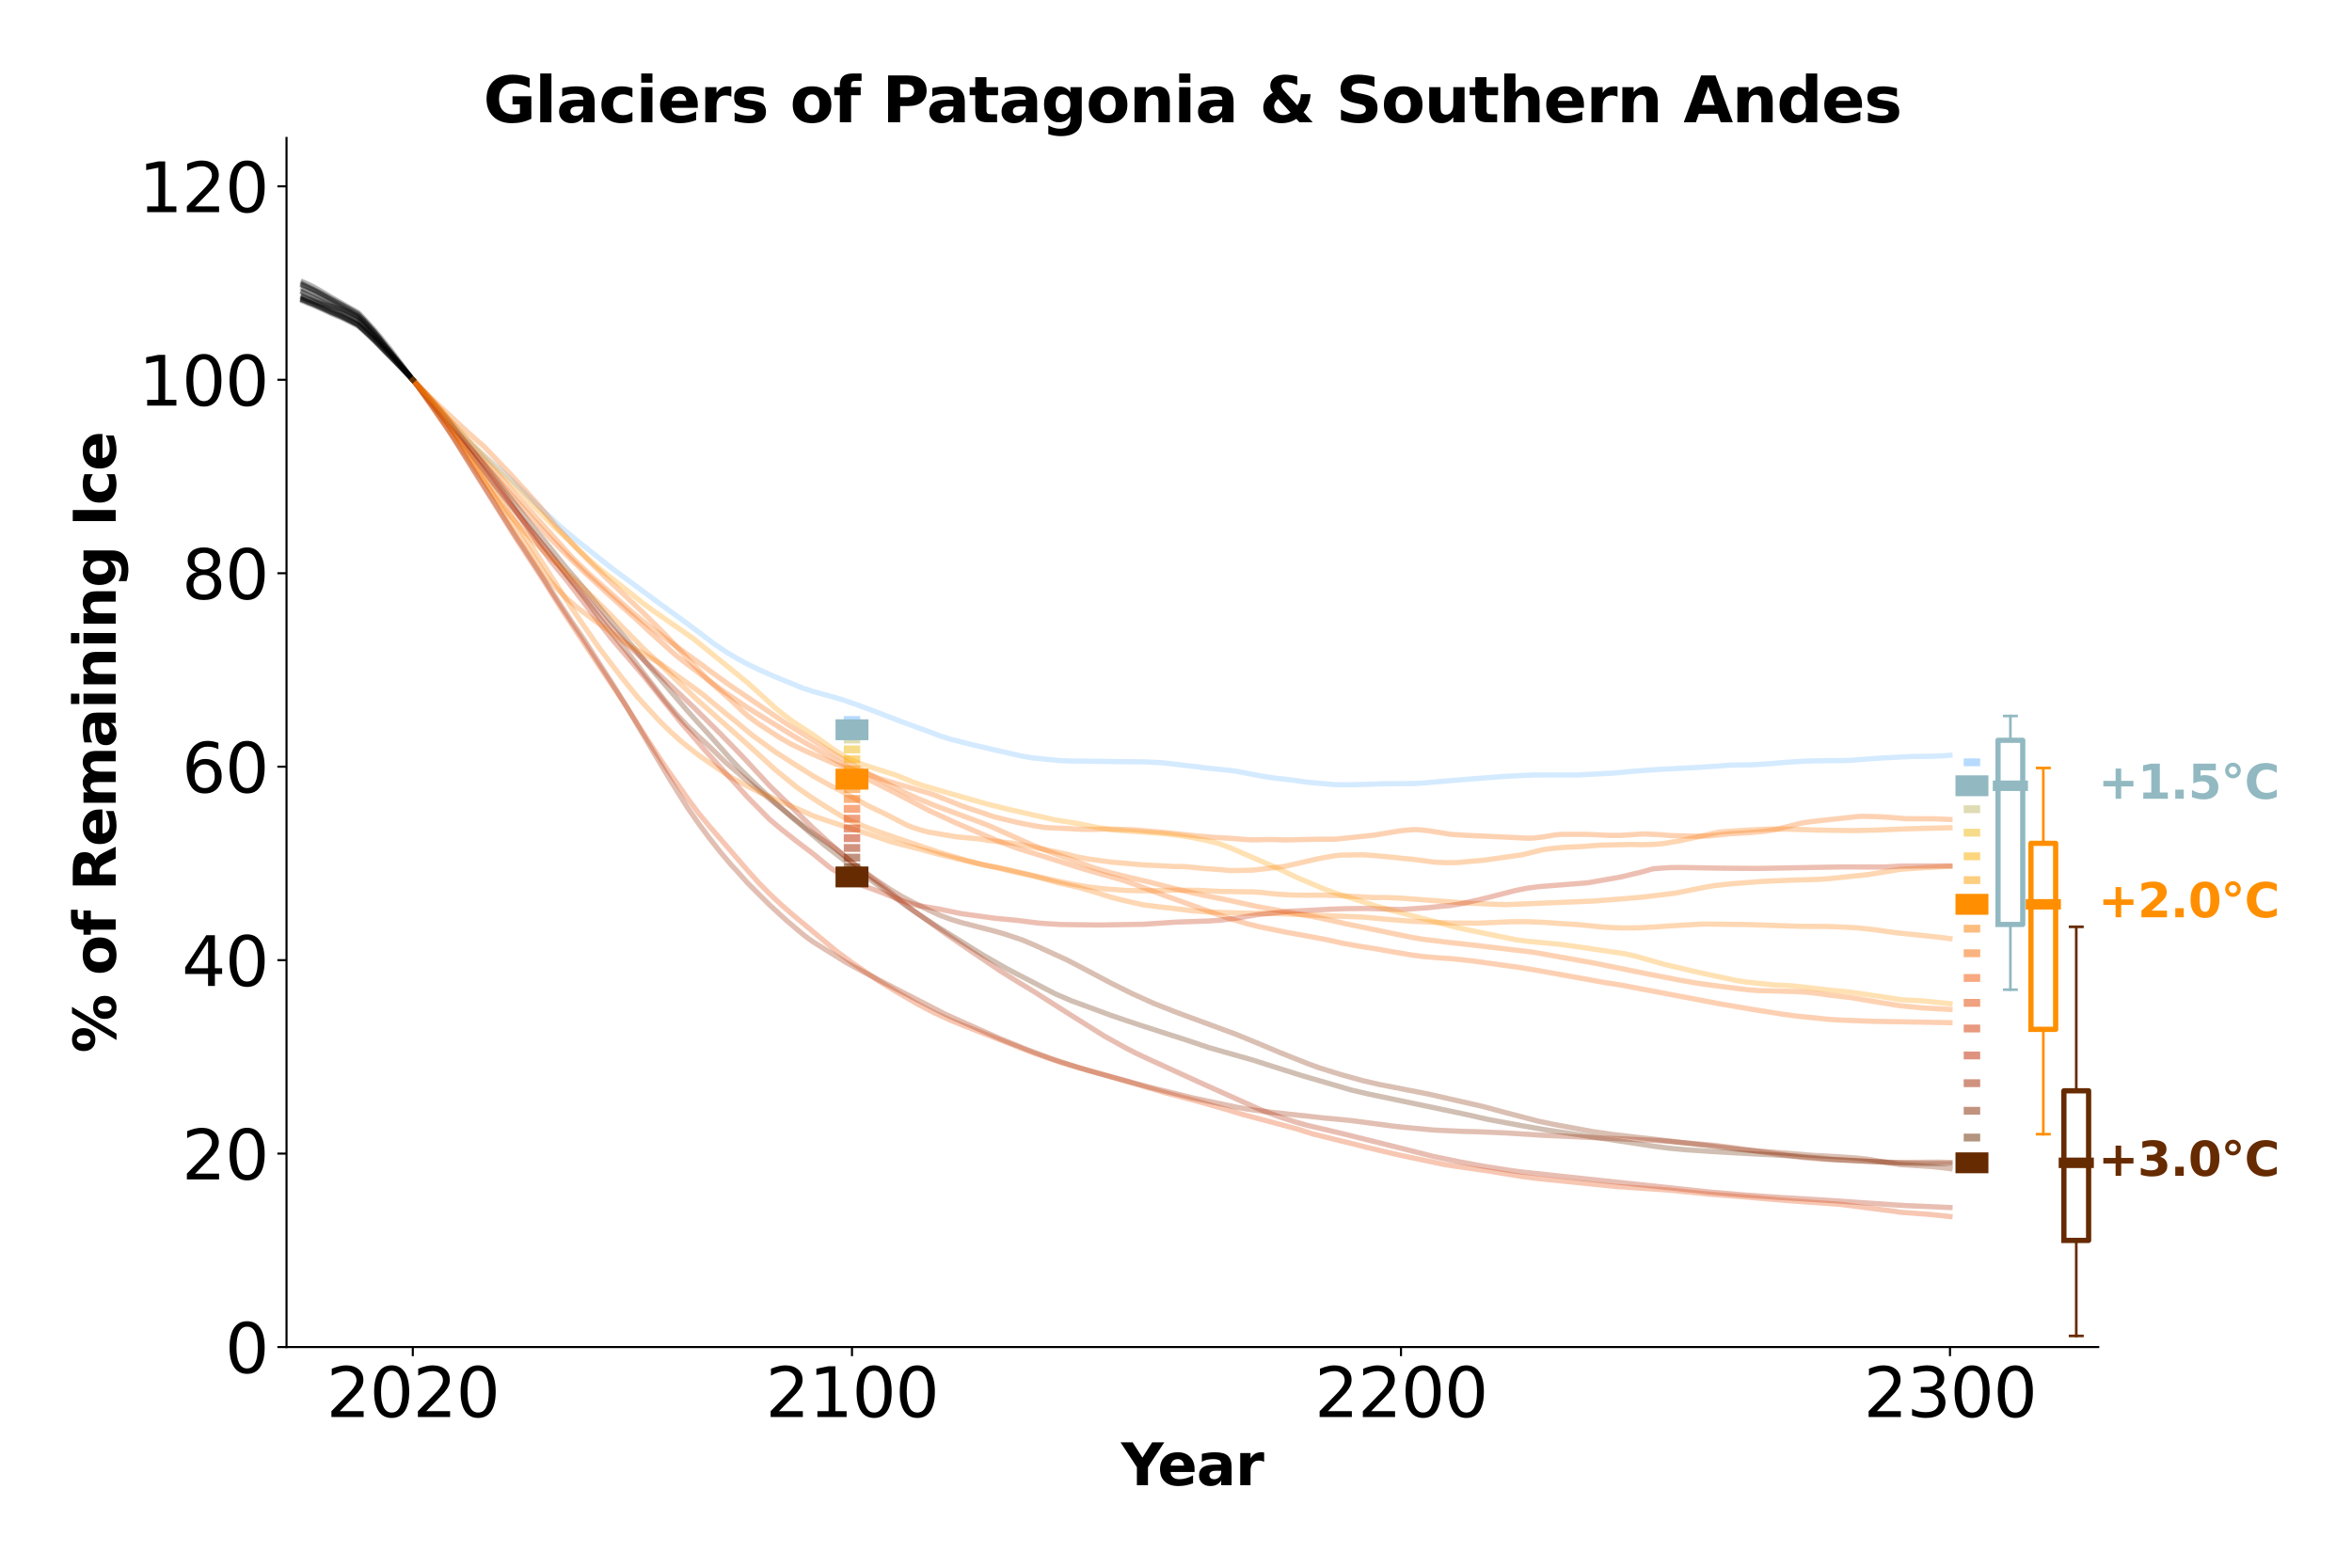 <?xml version="1.0" encoding="utf-8" standalone="no"?>
<!DOCTYPE svg PUBLIC "-//W3C//DTD SVG 1.1//EN"
  "http://www.w3.org/Graphics/SVG/1.1/DTD/svg11.dtd">
<svg xmlns:xlink="http://www.w3.org/1999/xlink" width="900pt" height="600pt" viewBox="0 0 900 600" xmlns="http://www.w3.org/2000/svg" version="1.1">
 <defs>
  <style type="text/css">*{stroke-linejoin: round; stroke-linecap: butt}</style>
 </defs>
 <g id="figure_1">
  <g id="patch_1">
   <path d="M 0 600 
L 900 600 
L 900 0 
L 0 0 
z
" style="fill: #ffffff"/>
  </g>
  <g id="axes_1">
   <g id="patch_2">
    <path d="M 109.64 515.56 
L 802.89 515.56 
L 802.89 52.8 
L 109.64 52.8 
z
" style="fill: #ffffff"/>
   </g>
   <g id="matplotlib.axis_1">
    <g id="xtick_1">
     <g id="line2d_1">
      <defs>
       <path id="ma5ba69256b" d="M 0 0 
L 0 3.5 
" style="stroke: #000000; stroke-width: 0.8"/>
      </defs>
      <g>
       <use xlink:href="#ma5ba69256b" x="157.957" y="515.56" style="stroke: #000000; stroke-width: 0.8"/>
      </g>
     </g>
     <g id="text_1">
      <!-- 2020 -->
      <g transform="translate(124.872 542.316) scale(0.26 -0.26)">
       <defs>
        <path id="DejaVuSans-32" d="M 1228 531 
L 3431 531 
L 3431 0 
L 469 0 
L 469 531 
Q 828 903 1448 1529 
Q 2069 2156 2228 2338 
Q 2531 2678 2651 2914 
Q 2772 3150 2772 3378 
Q 2772 3750 2511 3984 
Q 2250 4219 1831 4219 
Q 1534 4219 1204 4116 
Q 875 4013 500 3803 
L 500 4441 
Q 881 4594 1212 4672 
Q 1544 4750 1819 4750 
Q 2544 4750 2975 4387 
Q 3406 4025 3406 3419 
Q 3406 3131 3298 2873 
Q 3191 2616 2906 2266 
Q 2828 2175 2409 1742 
Q 1991 1309 1228 531 
z
" transform="scale(0.016)"/>
        <path id="DejaVuSans-30" d="M 2034 4250 
Q 1547 4250 1301 3770 
Q 1056 3291 1056 2328 
Q 1056 1369 1301 889 
Q 1547 409 2034 409 
Q 2525 409 2770 889 
Q 3016 1369 3016 2328 
Q 3016 3291 2770 3770 
Q 2525 4250 2034 4250 
z
M 2034 4750 
Q 2819 4750 3233 4129 
Q 3647 3509 3647 2328 
Q 3647 1150 3233 529 
Q 2819 -91 2034 -91 
Q 1250 -91 836 529 
Q 422 1150 422 2328 
Q 422 3509 836 4129 
Q 1250 4750 2034 4750 
z
" transform="scale(0.016)"/>
       </defs>
       <use xlink:href="#DejaVuSans-32"/>
       <use xlink:href="#DejaVuSans-30" x="63.623"/>
       <use xlink:href="#DejaVuSans-32" x="127.246"/>
       <use xlink:href="#DejaVuSans-30" x="190.869"/>
      </g>
     </g>
    </g>
    <g id="xtick_2">
     <g id="line2d_2">
      <g>
       <use xlink:href="#ma5ba69256b" x="326.018" y="515.56" style="stroke: #000000; stroke-width: 0.8"/>
      </g>
     </g>
     <g id="text_2">
      <!-- 2100 -->
      <g transform="translate(292.933 542.316) scale(0.26 -0.26)">
       <defs>
        <path id="DejaVuSans-31" d="M 794 531 
L 1825 531 
L 1825 4091 
L 703 3866 
L 703 4441 
L 1819 4666 
L 2450 4666 
L 2450 531 
L 3481 531 
L 3481 0 
L 794 0 
L 794 531 
z
" transform="scale(0.016)"/>
       </defs>
       <use xlink:href="#DejaVuSans-32"/>
       <use xlink:href="#DejaVuSans-31" x="63.623"/>
       <use xlink:href="#DejaVuSans-30" x="127.246"/>
       <use xlink:href="#DejaVuSans-30" x="190.869"/>
      </g>
     </g>
    </g>
    <g id="xtick_3">
     <g id="line2d_3">
      <g>
       <use xlink:href="#ma5ba69256b" x="536.094" y="515.56" style="stroke: #000000; stroke-width: 0.8"/>
      </g>
     </g>
     <g id="text_3">
      <!-- 2200 -->
      <g transform="translate(503.009 542.316) scale(0.26 -0.26)">
       <use xlink:href="#DejaVuSans-32"/>
       <use xlink:href="#DejaVuSans-32" x="63.623"/>
       <use xlink:href="#DejaVuSans-30" x="127.246"/>
       <use xlink:href="#DejaVuSans-30" x="190.869"/>
      </g>
     </g>
    </g>
    <g id="xtick_4">
     <g id="line2d_4">
      <g>
       <use xlink:href="#ma5ba69256b" x="746.17" y="515.56" style="stroke: #000000; stroke-width: 0.8"/>
      </g>
     </g>
     <g id="text_4">
      <!-- 2300 -->
      <g transform="translate(713.085 542.316) scale(0.26 -0.26)">
       <defs>
        <path id="DejaVuSans-33" d="M 2597 2516 
Q 3050 2419 3304 2112 
Q 3559 1806 3559 1356 
Q 3559 666 3084 287 
Q 2609 -91 1734 -91 
Q 1441 -91 1130 -33 
Q 819 25 488 141 
L 488 750 
Q 750 597 1062 519 
Q 1375 441 1716 441 
Q 2309 441 2620 675 
Q 2931 909 2931 1356 
Q 2931 1769 2642 2001 
Q 2353 2234 1838 2234 
L 1294 2234 
L 1294 2753 
L 1863 2753 
Q 2328 2753 2575 2939 
Q 2822 3125 2822 3475 
Q 2822 3834 2567 4026 
Q 2313 4219 1838 4219 
Q 1578 4219 1281 4162 
Q 984 4106 628 3988 
L 628 4550 
Q 988 4650 1302 4700 
Q 1616 4750 1894 4750 
Q 2613 4750 3031 4423 
Q 3450 4097 3450 3541 
Q 3450 3153 3228 2886 
Q 3006 2619 2597 2516 
z
" transform="scale(0.016)"/>
       </defs>
       <use xlink:href="#DejaVuSans-32"/>
       <use xlink:href="#DejaVuSans-33" x="63.623"/>
       <use xlink:href="#DejaVuSans-30" x="127.246"/>
       <use xlink:href="#DejaVuSans-30" x="190.869"/>
      </g>
     </g>
    </g>
    <g id="text_5">
     <!-- Year -->
     <g transform="translate(428.995 568.44) scale(0.22 -0.22)">
      <defs>
       <path id="DejaVuSans-Bold-59" d="M -63 4666 
L 1253 4666 
L 2316 3003 
L 3378 4666 
L 4697 4666 
L 2919 1966 
L 2919 0 
L 1716 0 
L 1716 1966 
L -63 4666 
z
" transform="scale(0.016)"/>
       <path id="DejaVuSans-Bold-65" d="M 4031 1759 
L 4031 1441 
L 1416 1441 
Q 1456 1047 1700 850 
Q 1944 653 2381 653 
Q 2734 653 3104 758 
Q 3475 863 3866 1075 
L 3866 213 
Q 3469 63 3072 -14 
Q 2675 -91 2278 -91 
Q 1328 -91 801 392 
Q 275 875 275 1747 
Q 275 2603 792 3093 
Q 1309 3584 2216 3584 
Q 3041 3584 3536 3087 
Q 4031 2591 4031 1759 
z
M 2881 2131 
Q 2881 2450 2695 2645 
Q 2509 2841 2209 2841 
Q 1884 2841 1681 2658 
Q 1478 2475 1428 2131 
L 2881 2131 
z
" transform="scale(0.016)"/>
       <path id="DejaVuSans-Bold-61" d="M 2106 1575 
Q 1756 1575 1579 1456 
Q 1403 1338 1403 1106 
Q 1403 894 1545 773 
Q 1688 653 1941 653 
Q 2256 653 2472 879 
Q 2688 1106 2688 1447 
L 2688 1575 
L 2106 1575 
z
M 3816 1997 
L 3816 0 
L 2688 0 
L 2688 519 
Q 2463 200 2181 54 
Q 1900 -91 1497 -91 
Q 953 -91 614 226 
Q 275 544 275 1050 
Q 275 1666 698 1953 
Q 1122 2241 2028 2241 
L 2688 2241 
L 2688 2328 
Q 2688 2594 2478 2717 
Q 2269 2841 1825 2841 
Q 1466 2841 1156 2769 
Q 847 2697 581 2553 
L 581 3406 
Q 941 3494 1303 3539 
Q 1666 3584 2028 3584 
Q 2975 3584 3395 3211 
Q 3816 2838 3816 1997 
z
" transform="scale(0.016)"/>
       <path id="DejaVuSans-Bold-72" d="M 3138 2547 
Q 2991 2616 2845 2648 
Q 2700 2681 2553 2681 
Q 2122 2681 1889 2404 
Q 1656 2128 1656 1613 
L 1656 0 
L 538 0 
L 538 3500 
L 1656 3500 
L 1656 2925 
Q 1872 3269 2151 3426 
Q 2431 3584 2822 3584 
Q 2878 3584 2943 3579 
Q 3009 3575 3134 3559 
L 3138 2547 
z
" transform="scale(0.016)"/>
      </defs>
      <use xlink:href="#DejaVuSans-Bold-59"/>
      <use xlink:href="#DejaVuSans-Bold-65" x="63.287"/>
      <use xlink:href="#DejaVuSans-Bold-61" x="131.109"/>
      <use xlink:href="#DejaVuSans-Bold-72" x="198.59"/>
     </g>
    </g>
   </g>
   <g id="matplotlib.axis_2">
    <g id="ytick_1">
     <g id="line2d_5">
      <defs>
       <path id="m90da9f756f" d="M 0 0 
L -3.5 0 
" style="stroke: #000000; stroke-width: 0.8"/>
      </defs>
      <g>
       <use xlink:href="#m90da9f756f" x="109.64" y="515.56" style="stroke: #000000; stroke-width: 0.8"/>
      </g>
     </g>
     <g id="text_6">
      <!-- 0 -->
      <g transform="translate(86.097 525.438) scale(0.26 -0.26)">
       <use xlink:href="#DejaVuSans-30"/>
      </g>
     </g>
    </g>
    <g id="ytick_2">
     <g id="line2d_6">
      <g>
       <use xlink:href="#m90da9f756f" x="109.64" y="441.518" style="stroke: #000000; stroke-width: 0.8"/>
      </g>
     </g>
     <g id="text_7">
      <!-- 20 -->
      <g transform="translate(69.555 451.396) scale(0.26 -0.26)">
       <use xlink:href="#DejaVuSans-32"/>
       <use xlink:href="#DejaVuSans-30" x="63.623"/>
      </g>
     </g>
    </g>
    <g id="ytick_3">
     <g id="line2d_7">
      <g>
       <use xlink:href="#m90da9f756f" x="109.64" y="367.477" style="stroke: #000000; stroke-width: 0.8"/>
      </g>
     </g>
     <g id="text_8">
      <!-- 40 -->
      <g transform="translate(69.555 377.355) scale(0.26 -0.26)">
       <defs>
        <path id="DejaVuSans-34" d="M 2419 4116 
L 825 1625 
L 2419 1625 
L 2419 4116 
z
M 2253 4666 
L 3047 4666 
L 3047 1625 
L 3713 1625 
L 3713 1100 
L 3047 1100 
L 3047 0 
L 2419 0 
L 2419 1100 
L 313 1100 
L 313 1709 
L 2253 4666 
z
" transform="scale(0.016)"/>
       </defs>
       <use xlink:href="#DejaVuSans-34"/>
       <use xlink:href="#DejaVuSans-30" x="63.623"/>
      </g>
     </g>
    </g>
    <g id="ytick_4">
     <g id="line2d_8">
      <g>
       <use xlink:href="#m90da9f756f" x="109.64" y="293.435" style="stroke: #000000; stroke-width: 0.8"/>
      </g>
     </g>
     <g id="text_9">
      <!-- 60 -->
      <g transform="translate(69.555 303.313) scale(0.26 -0.26)">
       <defs>
        <path id="DejaVuSans-36" d="M 2113 2584 
Q 1688 2584 1439 2293 
Q 1191 2003 1191 1497 
Q 1191 994 1439 701 
Q 1688 409 2113 409 
Q 2538 409 2786 701 
Q 3034 994 3034 1497 
Q 3034 2003 2786 2293 
Q 2538 2584 2113 2584 
z
M 3366 4563 
L 3366 3988 
Q 3128 4100 2886 4159 
Q 2644 4219 2406 4219 
Q 1781 4219 1451 3797 
Q 1122 3375 1075 2522 
Q 1259 2794 1537 2939 
Q 1816 3084 2150 3084 
Q 2853 3084 3261 2657 
Q 3669 2231 3669 1497 
Q 3669 778 3244 343 
Q 2819 -91 2113 -91 
Q 1303 -91 875 529 
Q 447 1150 447 2328 
Q 447 3434 972 4092 
Q 1497 4750 2381 4750 
Q 2619 4750 2861 4703 
Q 3103 4656 3366 4563 
z
" transform="scale(0.016)"/>
       </defs>
       <use xlink:href="#DejaVuSans-36"/>
       <use xlink:href="#DejaVuSans-30" x="63.623"/>
      </g>
     </g>
    </g>
    <g id="ytick_5">
     <g id="line2d_9">
      <g>
       <use xlink:href="#m90da9f756f" x="109.64" y="219.394" style="stroke: #000000; stroke-width: 0.8"/>
      </g>
     </g>
     <g id="text_10">
      <!-- 80 -->
      <g transform="translate(69.555 229.272) scale(0.26 -0.26)">
       <defs>
        <path id="DejaVuSans-38" d="M 2034 2216 
Q 1584 2216 1326 1975 
Q 1069 1734 1069 1313 
Q 1069 891 1326 650 
Q 1584 409 2034 409 
Q 2484 409 2743 651 
Q 3003 894 3003 1313 
Q 3003 1734 2745 1975 
Q 2488 2216 2034 2216 
z
M 1403 2484 
Q 997 2584 770 2862 
Q 544 3141 544 3541 
Q 544 4100 942 4425 
Q 1341 4750 2034 4750 
Q 2731 4750 3128 4425 
Q 3525 4100 3525 3541 
Q 3525 3141 3298 2862 
Q 3072 2584 2669 2484 
Q 3125 2378 3379 2068 
Q 3634 1759 3634 1313 
Q 3634 634 3220 271 
Q 2806 -91 2034 -91 
Q 1263 -91 848 271 
Q 434 634 434 1313 
Q 434 1759 690 2068 
Q 947 2378 1403 2484 
z
M 1172 3481 
Q 1172 3119 1398 2916 
Q 1625 2713 2034 2713 
Q 2441 2713 2670 2916 
Q 2900 3119 2900 3481 
Q 2900 3844 2670 4047 
Q 2441 4250 2034 4250 
Q 1625 4250 1398 4047 
Q 1172 3844 1172 3481 
z
" transform="scale(0.016)"/>
       </defs>
       <use xlink:href="#DejaVuSans-38"/>
       <use xlink:href="#DejaVuSans-30" x="63.623"/>
      </g>
     </g>
    </g>
    <g id="ytick_6">
     <g id="line2d_10">
      <g>
       <use xlink:href="#m90da9f756f" x="109.64" y="145.352" style="stroke: #000000; stroke-width: 0.8"/>
      </g>
     </g>
     <g id="text_11">
      <!-- 100 -->
      <g transform="translate(53.013 155.23) scale(0.26 -0.26)">
       <use xlink:href="#DejaVuSans-31"/>
       <use xlink:href="#DejaVuSans-30" x="63.623"/>
       <use xlink:href="#DejaVuSans-30" x="127.246"/>
      </g>
     </g>
    </g>
    <g id="ytick_7">
     <g id="line2d_11">
      <g>
       <use xlink:href="#m90da9f756f" x="109.64" y="71.31" style="stroke: #000000; stroke-width: 0.8"/>
      </g>
     </g>
     <g id="text_12">
      <!-- 120 -->
      <g transform="translate(53.013 81.188) scale(0.26 -0.26)">
       <use xlink:href="#DejaVuSans-31"/>
       <use xlink:href="#DejaVuSans-32" x="63.623"/>
       <use xlink:href="#DejaVuSans-30" x="127.246"/>
      </g>
     </g>
    </g>
    <g id="text_13">
     <!-- % of Remaining Ice -->
     <g transform="translate(44.265 403.001) rotate(-90) scale(0.22 -0.22)">
      <defs>
       <path id="DejaVuSans-Bold-25" d="M 4959 1925 
Q 4738 1925 4616 1733 
Q 4494 1541 4494 1184 
Q 4494 825 4614 633 
Q 4734 441 4959 441 
Q 5184 441 5303 633 
Q 5422 825 5422 1184 
Q 5422 1541 5301 1733 
Q 5181 1925 4959 1925 
z
M 4959 2450 
Q 5541 2450 5875 2112 
Q 6209 1775 6209 1184 
Q 6209 594 5875 251 
Q 5541 -91 4959 -91 
Q 4378 -91 4042 251 
Q 3706 594 3706 1184 
Q 3706 1772 4042 2111 
Q 4378 2450 4959 2450 
z
M 2094 -91 
L 1403 -91 
L 4319 4750 
L 5013 4750 
L 2094 -91 
z
M 1453 4750 
Q 2034 4750 2367 4411 
Q 2700 4072 2700 3481 
Q 2700 2891 2367 2550 
Q 2034 2209 1453 2209 
Q 872 2209 539 2550 
Q 206 2891 206 3481 
Q 206 4072 539 4411 
Q 872 4750 1453 4750 
z
M 1453 4225 
Q 1228 4225 1106 4031 
Q 984 3838 984 3481 
Q 984 3122 1106 2926 
Q 1228 2731 1453 2731 
Q 1678 2731 1798 2926 
Q 1919 3122 1919 3481 
Q 1919 3838 1797 4031 
Q 1675 4225 1453 4225 
z
" transform="scale(0.016)"/>
       <path id="DejaVuSans-Bold-20" transform="scale(0.016)"/>
       <path id="DejaVuSans-Bold-6f" d="M 2203 2784 
Q 1831 2784 1636 2517 
Q 1441 2250 1441 1747 
Q 1441 1244 1636 976 
Q 1831 709 2203 709 
Q 2569 709 2762 976 
Q 2956 1244 2956 1747 
Q 2956 2250 2762 2517 
Q 2569 2784 2203 2784 
z
M 2203 3584 
Q 3106 3584 3614 3096 
Q 4122 2609 4122 1747 
Q 4122 884 3614 396 
Q 3106 -91 2203 -91 
Q 1297 -91 786 396 
Q 275 884 275 1747 
Q 275 2609 786 3096 
Q 1297 3584 2203 3584 
z
" transform="scale(0.016)"/>
       <path id="DejaVuSans-Bold-66" d="M 2841 4863 
L 2841 4128 
L 2222 4128 
Q 1984 4128 1890 4042 
Q 1797 3956 1797 3744 
L 1797 3500 
L 2753 3500 
L 2753 2700 
L 1797 2700 
L 1797 0 
L 678 0 
L 678 2700 
L 122 2700 
L 122 3500 
L 678 3500 
L 678 3744 
Q 678 4316 997 4589 
Q 1316 4863 1984 4863 
L 2841 4863 
z
" transform="scale(0.016)"/>
       <path id="DejaVuSans-Bold-52" d="M 2297 2597 
Q 2675 2597 2839 2737 
Q 3003 2878 3003 3200 
Q 3003 3519 2839 3656 
Q 2675 3794 2297 3794 
L 1791 3794 
L 1791 2597 
L 2297 2597 
z
M 1791 1766 
L 1791 0 
L 588 0 
L 588 4666 
L 2425 4666 
Q 3347 4666 3776 4356 
Q 4206 4047 4206 3378 
Q 4206 2916 3982 2619 
Q 3759 2322 3309 2181 
Q 3556 2125 3751 1926 
Q 3947 1728 4147 1325 
L 4800 0 
L 3519 0 
L 2950 1159 
Q 2778 1509 2601 1637 
Q 2425 1766 2131 1766 
L 1791 1766 
z
" transform="scale(0.016)"/>
       <path id="DejaVuSans-Bold-6d" d="M 3781 2919 
Q 3994 3244 4286 3414 
Q 4578 3584 4928 3584 
Q 5531 3584 5847 3212 
Q 6163 2841 6163 2131 
L 6163 0 
L 5038 0 
L 5038 1825 
Q 5041 1866 5042 1909 
Q 5044 1953 5044 2034 
Q 5044 2406 4934 2573 
Q 4825 2741 4581 2741 
Q 4263 2741 4089 2478 
Q 3916 2216 3909 1719 
L 3909 0 
L 2784 0 
L 2784 1825 
Q 2784 2406 2684 2573 
Q 2584 2741 2328 2741 
Q 2006 2741 1831 2477 
Q 1656 2213 1656 1722 
L 1656 0 
L 531 0 
L 531 3500 
L 1656 3500 
L 1656 2988 
Q 1863 3284 2130 3434 
Q 2397 3584 2719 3584 
Q 3081 3584 3359 3409 
Q 3638 3234 3781 2919 
z
" transform="scale(0.016)"/>
       <path id="DejaVuSans-Bold-69" d="M 538 3500 
L 1656 3500 
L 1656 0 
L 538 0 
L 538 3500 
z
M 538 4863 
L 1656 4863 
L 1656 3950 
L 538 3950 
L 538 4863 
z
" transform="scale(0.016)"/>
       <path id="DejaVuSans-Bold-6e" d="M 4056 2131 
L 4056 0 
L 2931 0 
L 2931 347 
L 2931 1631 
Q 2931 2084 2911 2256 
Q 2891 2428 2841 2509 
Q 2775 2619 2662 2680 
Q 2550 2741 2406 2741 
Q 2056 2741 1856 2470 
Q 1656 2200 1656 1722 
L 1656 0 
L 538 0 
L 538 3500 
L 1656 3500 
L 1656 2988 
Q 1909 3294 2193 3439 
Q 2478 3584 2822 3584 
Q 3428 3584 3742 3212 
Q 4056 2841 4056 2131 
z
" transform="scale(0.016)"/>
       <path id="DejaVuSans-Bold-67" d="M 2919 594 
Q 2688 288 2409 144 
Q 2131 0 1766 0 
Q 1125 0 706 504 
Q 288 1009 288 1791 
Q 288 2575 706 3076 
Q 1125 3578 1766 3578 
Q 2131 3578 2409 3434 
Q 2688 3291 2919 2981 
L 2919 3500 
L 4044 3500 
L 4044 353 
Q 4044 -491 3511 -936 
Q 2978 -1381 1966 -1381 
Q 1638 -1381 1331 -1331 
Q 1025 -1281 716 -1178 
L 716 -306 
Q 1009 -475 1290 -558 
Q 1572 -641 1856 -641 
Q 2406 -641 2662 -400 
Q 2919 -159 2919 353 
L 2919 594 
z
M 2181 2772 
Q 1834 2772 1640 2515 
Q 1447 2259 1447 1791 
Q 1447 1309 1634 1061 
Q 1822 813 2181 813 
Q 2531 813 2725 1069 
Q 2919 1325 2919 1791 
Q 2919 2259 2725 2515 
Q 2531 2772 2181 2772 
z
" transform="scale(0.016)"/>
       <path id="DejaVuSans-Bold-49" d="M 588 4666 
L 1791 4666 
L 1791 0 
L 588 0 
L 588 4666 
z
" transform="scale(0.016)"/>
       <path id="DejaVuSans-Bold-63" d="M 3366 3391 
L 3366 2478 
Q 3138 2634 2908 2709 
Q 2678 2784 2431 2784 
Q 1963 2784 1702 2511 
Q 1441 2238 1441 1747 
Q 1441 1256 1702 982 
Q 1963 709 2431 709 
Q 2694 709 2930 787 
Q 3166 866 3366 1019 
L 3366 103 
Q 3103 6 2833 -42 
Q 2563 -91 2291 -91 
Q 1344 -91 809 395 
Q 275 881 275 1747 
Q 275 2613 809 3098 
Q 1344 3584 2291 3584 
Q 2566 3584 2833 3536 
Q 3100 3488 3366 3391 
z
" transform="scale(0.016)"/>
      </defs>
      <use xlink:href="#DejaVuSans-Bold-25"/>
      <use xlink:href="#DejaVuSans-Bold-20" x="100.195"/>
      <use xlink:href="#DejaVuSans-Bold-6f" x="135.01"/>
      <use xlink:href="#DejaVuSans-Bold-66" x="203.711"/>
      <use xlink:href="#DejaVuSans-Bold-20" x="247.217"/>
      <use xlink:href="#DejaVuSans-Bold-52" x="282.031"/>
      <use xlink:href="#DejaVuSans-Bold-65" x="359.033"/>
      <use xlink:href="#DejaVuSans-Bold-6d" x="426.855"/>
      <use xlink:href="#DejaVuSans-Bold-61" x="531.055"/>
      <use xlink:href="#DejaVuSans-Bold-69" x="598.535"/>
      <use xlink:href="#DejaVuSans-Bold-6e" x="632.812"/>
      <use xlink:href="#DejaVuSans-Bold-69" x="704.004"/>
      <use xlink:href="#DejaVuSans-Bold-6e" x="738.281"/>
      <use xlink:href="#DejaVuSans-Bold-67" x="809.473"/>
      <use xlink:href="#DejaVuSans-Bold-20" x="881.055"/>
      <use xlink:href="#DejaVuSans-Bold-49" x="915.869"/>
      <use xlink:href="#DejaVuSans-Bold-63" x="953.076"/>
      <use xlink:href="#DejaVuSans-Bold-65" x="1012.354"/>
     </g>
    </g>
   </g>
   <g id="line2d_12">
    <path d="M 157.957 145.352 
L 162.159 150.299 
L 168.461 157.512 
L 178.965 169.997 
L 185.267 177.568 
L 195.771 189.658 
L 202.073 196.803 
L 208.376 203.779 
L 214.678 210.292 
L 223.081 218.503 
L 233.585 228.165 
L 244.088 237.566 
L 248.29 241.521 
L 256.693 249.081 
L 258.794 250.939 
L 262.995 254.211 
L 271.398 260.548 
L 275.6 263.707 
L 286.104 270.896 
L 305.01 282.504 
L 323.917 293.401 
L 330.22 297.02 
L 334.421 299.354 
L 342.824 303.594 
L 351.227 307.973 
L 355.429 310.191 
L 365.932 315.032 
L 376.436 319.53 
L 382.738 322.193 
L 389.041 324.572 
L 393.242 325.89 
L 399.545 327.838 
L 414.25 332.487 
L 428.955 336.672 
L 433.157 338.071 
L 445.761 342.789 
L 458.366 347.298 
L 468.87 351.007 
L 477.273 353.569 
L 481.474 354.607 
L 491.978 356.765 
L 502.482 358.671 
L 508.784 359.887 
L 512.985 360.848 
L 519.288 362.02 
L 525.59 363.005 
L 533.993 364.47 
L 540.295 365.53 
L 544.497 366.097 
L 550.799 366.623 
L 555.001 366.878 
L 563.404 367.775 
L 582.31 370.396 
L 588.613 371.46 
L 613.822 376.014 
L 620.124 376.992 
L 657.938 384.17 
L 670.542 386.318 
L 681.046 387.998 
L 687.348 388.873 
L 699.953 390.143 
L 704.154 390.413 
L 716.759 390.877 
L 746.17 391.415 
L 746.17 391.415 
" clip-path="url(#pb4e9d53179)" style="fill: none; stroke: #f66200; stroke-opacity: 0.3; stroke-width: 2; stroke-linecap: square"/>
   </g>
   <g id="line2d_13">
    <path d="M 115.942 110.577 
L 118.043 111.409 
L 120.144 112.357 
L 122.245 113.459 
L 124.345 114.611 
L 126.446 115.768 
L 128.547 116.912 
L 130.648 118.036 
L 132.748 119.204 
L 134.849 120.351 
L 136.95 121.56 
L 139.051 123.705 
L 141.151 125.916 
L 143.252 128.212 
L 145.353 130.613 
L 147.454 133.092 
L 149.554 135.461 
L 151.655 137.886 
L 153.756 140.351 
L 155.857 142.858 
L 157.957 145.352 
" clip-path="url(#pb4e9d53179)" style="fill: none; stroke: #000000; stroke-opacity: 0.3; stroke-width: 2; stroke-linecap: square"/>
   </g>
   <g id="line2d_14">
    <path d="M 157.957 145.352 
L 162.159 150.82 
L 170.562 161.002 
L 174.763 166.364 
L 189.469 186.036 
L 193.67 191.398 
L 212.577 214.782 
L 216.779 220.082 
L 223.081 228.083 
L 229.383 236.499 
L 239.887 249.333 
L 250.391 262.96 
L 254.592 268.347 
L 258.794 273.255 
L 262.995 277.758 
L 267.197 281.796 
L 271.398 285.664 
L 277.701 291.819 
L 288.204 300.788 
L 298.708 309.166 
L 305.01 314.198 
L 309.212 317.538 
L 313.413 320.518 
L 317.615 323.329 
L 319.716 324.895 
L 328.119 331.677 
L 334.421 336.243 
L 340.723 340.463 
L 344.925 343.009 
L 349.126 345.23 
L 355.429 348.366 
L 359.63 350.287 
L 363.832 351.858 
L 368.033 353.131 
L 374.335 354.77 
L 380.638 356.384 
L 384.839 357.607 
L 391.142 359.728 
L 395.343 361.49 
L 407.948 367.247 
L 412.149 369.402 
L 424.754 376.071 
L 433.157 380.263 
L 441.56 384.06 
L 449.963 387.372 
L 473.071 395.9 
L 483.575 400.23 
L 489.877 402.894 
L 500.381 407.068 
L 504.582 408.616 
L 512.985 411.232 
L 521.388 413.573 
L 527.691 415.035 
L 546.598 418.737 
L 567.605 423.527 
L 576.008 425.806 
L 588.613 429.103 
L 594.915 430.404 
L 609.62 433.134 
L 618.023 434.315 
L 634.829 436.245 
L 641.132 436.974 
L 657.938 439.018 
L 666.341 440.001 
L 693.651 442.189 
L 704.154 442.779 
L 710.457 443.221 
L 714.658 443.658 
L 723.061 445.083 
L 727.263 445.743 
L 739.867 446.521 
L 746.17 447.27 
L 746.17 447.27 
" clip-path="url(#pb4e9d53179)" style="fill: none; stroke: #822900; stroke-opacity: 0.3; stroke-width: 2; stroke-linecap: square"/>
   </g>
   <g id="line2d_15">
    <path d="M 115.942 107.925 
L 118.043 108.854 
L 120.144 109.888 
L 122.245 111.092 
L 124.345 112.322 
L 126.446 113.6 
L 128.547 114.805 
L 130.648 116.01 
L 132.748 117.228 
L 134.849 118.399 
L 136.95 119.566 
L 139.051 121.713 
L 141.151 123.999 
L 143.252 126.294 
L 145.353 128.812 
L 147.454 131.396 
L 149.554 134.012 
L 151.655 136.797 
L 153.756 139.6 
L 155.857 142.513 
L 157.957 145.352 
" clip-path="url(#pb4e9d53179)" style="fill: none; stroke: #000000; stroke-opacity: 0.3; stroke-width: 2; stroke-linecap: square"/>
   </g>
   <g id="line2d_16">
    <path d="M 157.957 145.352 
L 189.469 180.161 
L 197.872 189.87 
L 202.073 194.529 
L 218.879 213.325 
L 225.182 219.457 
L 241.988 234.382 
L 248.29 239.572 
L 254.592 244.335 
L 269.298 255.009 
L 273.499 258.143 
L 279.801 262.646 
L 300.809 276.893 
L 305.01 279.503 
L 319.716 288.884 
L 328.119 293.816 
L 336.522 298.367 
L 342.824 301.623 
L 347.026 303.717 
L 351.227 305.618 
L 357.529 308.228 
L 374.335 314.429 
L 378.537 316.054 
L 395.343 323.553 
L 401.645 326.004 
L 410.048 329.033 
L 418.451 332.104 
L 424.754 333.982 
L 433.157 336.042 
L 439.459 337.506 
L 449.963 340.217 
L 460.467 342.641 
L 470.97 344.736 
L 481.474 347.035 
L 498.28 350.129 
L 502.482 350.813 
L 510.885 352.617 
L 515.086 353.578 
L 540.295 358.784 
L 544.497 359.478 
L 552.9 360.517 
L 563.404 361.688 
L 586.512 364.414 
L 609.62 368.523 
L 630.628 372.786 
L 643.232 375.226 
L 649.535 376.306 
L 653.736 376.905 
L 662.139 377.988 
L 668.442 378.784 
L 672.643 379.11 
L 683.147 379.378 
L 687.348 379.507 
L 691.55 379.774 
L 695.751 380.238 
L 699.953 380.849 
L 708.356 381.834 
L 718.86 383.598 
L 727.263 384.948 
L 735.666 385.758 
L 746.17 386.328 
L 746.17 386.328 
" clip-path="url(#pb4e9d53179)" style="fill: none; stroke: #f76800; stroke-opacity: 0.3; stroke-width: 2; stroke-linecap: square"/>
   </g>
   <g id="line2d_17">
    <path d="M 115.942 111.937 
L 118.043 112.945 
L 120.144 113.974 
L 122.245 115.04 
L 124.345 116.076 
L 126.446 117.129 
L 128.547 118.164 
L 130.648 119.218 
L 132.748 120.38 
L 134.849 121.551 
L 136.95 122.723 
L 139.051 124.895 
L 141.151 127.136 
L 143.252 129.371 
L 145.353 131.621 
L 147.454 133.877 
L 149.554 136.135 
L 151.655 138.449 
L 153.756 140.766 
L 155.857 143.069 
L 157.957 145.352 
" clip-path="url(#pb4e9d53179)" style="fill: none; stroke: #000000; stroke-opacity: 0.3; stroke-width: 2; stroke-linecap: square"/>
   </g>
   <g id="line2d_18">
    <path d="M 157.957 145.352 
L 160.058 147.641 
L 178.965 170.225 
L 185.267 177.69 
L 189.469 182.887 
L 197.872 193.821 
L 202.073 199.308 
L 208.376 206.979 
L 216.779 217.407 
L 220.98 222.285 
L 225.182 227.25 
L 233.585 237.501 
L 244.088 249.759 
L 248.29 254.892 
L 262.995 271.987 
L 267.197 276.696 
L 271.398 281.257 
L 279.801 290.734 
L 284.003 295.138 
L 290.305 301.292 
L 296.607 307.139 
L 302.91 312.726 
L 315.514 323.475 
L 326.018 331.547 
L 330.22 334.633 
L 340.723 342.303 
L 347.026 346.904 
L 351.227 349.788 
L 357.529 353.934 
L 376.436 365.697 
L 384.839 370.502 
L 389.041 372.709 
L 403.746 380.345 
L 410.048 383.056 
L 416.351 385.358 
L 420.552 386.907 
L 424.754 388.47 
L 431.056 390.627 
L 437.358 392.714 
L 454.164 398.117 
L 462.567 400.941 
L 475.172 404.509 
L 479.373 405.706 
L 487.776 408.396 
L 498.28 411.701 
L 517.187 417.208 
L 523.489 418.681 
L 561.303 426.597 
L 569.706 428.507 
L 582.31 430.831 
L 590.713 432.294 
L 618.023 436.43 
L 632.729 438.69 
L 639.031 439.485 
L 645.333 440.056 
L 655.837 440.756 
L 668.442 441.475 
L 687.348 442.501 
L 695.751 443.18 
L 702.054 443.786 
L 708.356 444.147 
L 716.759 444.596 
L 729.363 445.213 
L 737.767 445.369 
L 746.17 445.345 
L 746.17 445.345 
" clip-path="url(#pb4e9d53179)" style="fill: none; stroke: #662b00; stroke-opacity: 0.3; stroke-width: 2; stroke-linecap: square"/>
   </g>
   <g id="line2d_19">
    <path d="M 115.942 113.969 
L 118.043 114.853 
L 120.144 115.71 
L 122.245 116.698 
L 124.345 117.683 
L 126.446 118.643 
L 128.547 119.607 
L 130.648 120.633 
L 132.748 121.76 
L 134.849 122.931 
L 136.95 124.155 
L 139.051 126.281 
L 141.151 128.354 
L 143.252 130.396 
L 145.353 132.517 
L 147.454 134.617 
L 149.554 136.641 
L 151.655 138.783 
L 153.756 140.948 
L 155.857 143.094 
L 157.957 145.352 
" clip-path="url(#pb4e9d53179)" style="fill: none; stroke: #000000; stroke-opacity: 0.3; stroke-width: 2; stroke-linecap: square"/>
   </g>
   <g id="line2d_20">
    <path d="M 157.957 145.352 
L 162.159 150.557 
L 166.36 155.851 
L 176.864 169.579 
L 202.073 201.44 
L 212.577 214.452 
L 216.779 219.907 
L 223.081 227.411 
L 235.685 242.02 
L 239.887 246.432 
L 248.29 254.472 
L 265.096 270.368 
L 275.6 280.792 
L 284.003 289.42 
L 294.507 300.74 
L 307.111 313.004 
L 311.313 317.081 
L 317.615 322.84 
L 328.119 331.837 
L 338.623 339.911 
L 349.126 348.193 
L 361.731 357.259 
L 365.932 360.172 
L 372.235 364.468 
L 382.738 371.587 
L 389.041 375.517 
L 395.343 379.33 
L 407.948 387.359 
L 422.653 396.584 
L 431.056 401.228 
L 435.257 403.374 
L 441.56 406.293 
L 460.467 414.913 
L 481.474 424.334 
L 485.676 426.023 
L 489.877 427.55 
L 496.179 429.567 
L 500.381 430.738 
L 506.683 432.219 
L 515.086 434.221 
L 542.396 441.048 
L 548.698 442.653 
L 559.202 444.802 
L 567.605 446.34 
L 578.109 448.005 
L 582.31 448.549 
L 605.419 451.047 
L 653.736 456.183 
L 668.442 457.439 
L 681.046 458.302 
L 699.953 459.436 
L 725.162 461.161 
L 729.363 461.418 
L 746.17 462.152 
L 746.17 462.152 
" clip-path="url(#pb4e9d53179)" style="fill: none; stroke: #b32700; stroke-opacity: 0.3; stroke-width: 2; stroke-linecap: square"/>
   </g>
   <g id="line2d_21">
    <path d="M 115.942 111.747 
L 118.043 112.756 
L 120.144 113.729 
L 122.245 114.786 
L 124.345 115.82 
L 126.446 116.811 
L 128.547 117.758 
L 130.648 118.735 
L 132.748 119.806 
L 134.849 120.942 
L 136.95 122.088 
L 139.051 124.223 
L 141.151 126.401 
L 143.252 128.613 
L 145.353 130.911 
L 147.454 133.24 
L 149.554 135.516 
L 151.655 137.89 
L 153.756 140.433 
L 155.857 142.891 
L 157.957 145.352 
" clip-path="url(#pb4e9d53179)" style="fill: none; stroke: #000000; stroke-opacity: 0.3; stroke-width: 2; stroke-linecap: square"/>
   </g>
   <g id="line2d_22">
    <path d="M 157.957 145.352 
L 162.159 150.388 
L 168.461 157.53 
L 176.864 166.486 
L 181.066 170.659 
L 185.267 174.482 
L 191.57 179.931 
L 195.771 183.807 
L 206.275 193.991 
L 214.678 201.768 
L 220.98 207.039 
L 227.282 212.059 
L 233.585 217.101 
L 252.492 231.073 
L 262.995 238.671 
L 273.499 246.598 
L 277.701 249.414 
L 281.902 251.942 
L 286.104 254.202 
L 290.305 256.245 
L 296.607 259.041 
L 302.91 261.601 
L 307.111 263.331 
L 311.313 264.68 
L 321.817 267.618 
L 328.119 269.796 
L 334.421 272.144 
L 344.925 276.19 
L 355.429 280.03 
L 359.63 281.616 
L 363.832 282.951 
L 372.235 285.084 
L 391.142 289.433 
L 395.343 290.098 
L 405.847 291.126 
L 410.048 291.256 
L 424.754 291.442 
L 431.056 291.545 
L 437.358 291.565 
L 443.66 291.852 
L 447.862 292.249 
L 452.063 292.779 
L 458.366 293.491 
L 460.467 293.814 
L 470.97 294.897 
L 473.071 295.179 
L 483.575 297.182 
L 487.776 297.785 
L 494.079 298.505 
L 500.381 299.396 
L 510.885 300.314 
L 517.187 300.348 
L 529.792 299.955 
L 540.295 299.892 
L 544.497 299.683 
L 559.202 298.413 
L 576.008 297.126 
L 586.512 296.623 
L 594.915 296.595 
L 601.217 296.607 
L 603.318 296.624 
L 618.023 295.849 
L 622.225 295.426 
L 628.527 294.906 
L 634.829 294.469 
L 649.535 293.714 
L 653.736 293.438 
L 662.139 292.837 
L 670.542 292.699 
L 676.845 292.314 
L 683.147 291.793 
L 689.449 291.375 
L 693.651 291.221 
L 699.953 291.117 
L 704.154 291.116 
L 708.356 290.988 
L 718.86 290.173 
L 731.464 289.534 
L 737.767 289.483 
L 744.069 289.258 
L 746.17 289.063 
L 746.17 289.063 
" clip-path="url(#pb4e9d53179)" style="fill: none; stroke: #70b8ff; stroke-opacity: 0.3; stroke-width: 2; stroke-linecap: square"/>
   </g>
   <g id="line2d_23">
    <path d="M 115.942 109.276 
L 118.043 110.175 
L 120.144 111.087 
L 122.245 112.088 
L 124.345 113.218 
L 126.446 114.382 
L 128.547 115.528 
L 130.648 116.663 
L 132.748 117.859 
L 134.849 119.079 
L 136.95 120.334 
L 139.051 122.483 
L 141.151 124.825 
L 143.252 127.287 
L 145.353 129.833 
L 147.454 132.426 
L 149.554 135 
L 151.655 137.615 
L 153.756 140.167 
L 155.857 142.737 
L 157.957 145.352 
" clip-path="url(#pb4e9d53179)" style="fill: none; stroke: #000000; stroke-opacity: 0.3; stroke-width: 2; stroke-linecap: square"/>
   </g>
   <g id="line2d_24">
    <path d="M 157.957 145.352 
L 162.159 150.686 
L 170.562 161.434 
L 183.167 179.187 
L 197.872 200.431 
L 218.879 232.913 
L 227.282 245.117 
L 229.383 248.118 
L 237.786 259.18 
L 244.088 266.934 
L 248.29 271.526 
L 252.492 276.053 
L 256.693 280.154 
L 260.895 283.949 
L 267.197 288.963 
L 277.701 296.22 
L 279.801 297.535 
L 286.104 300.933 
L 290.305 303.063 
L 311.313 312.292 
L 315.514 313.774 
L 334.421 319.925 
L 340.723 322.069 
L 344.925 323.214 
L 351.227 324.784 
L 357.529 326.526 
L 365.932 328.598 
L 374.335 330.589 
L 378.537 331.4 
L 382.738 332.156 
L 403.746 337.01 
L 410.048 338.341 
L 416.351 339.426 
L 422.653 340.192 
L 431.056 340.797 
L 435.257 340.899 
L 441.56 340.888 
L 449.963 340.665 
L 458.366 340.75 
L 466.769 341.163 
L 479.373 341.349 
L 483.575 341.659 
L 487.776 342.15 
L 494.079 342.542 
L 500.381 342.637 
L 506.683 342.594 
L 512.985 342.808 
L 525.59 343.514 
L 529.792 343.496 
L 536.094 343.739 
L 561.303 345.652 
L 576.008 346.246 
L 609.62 344.863 
L 613.822 344.538 
L 620.124 344.061 
L 628.527 343.35 
L 634.829 342.596 
L 641.132 341.813 
L 651.635 339.718 
L 655.837 338.979 
L 662.139 338.283 
L 674.744 337.314 
L 685.248 336.859 
L 695.751 336.564 
L 699.953 336.275 
L 714.658 334.753 
L 723.061 333.396 
L 727.263 332.692 
L 737.767 332.001 
L 746.17 331.549 
L 746.17 331.549 
" clip-path="url(#pb4e9d53179)" style="fill: none; stroke: #fb7800; stroke-opacity: 0.3; stroke-width: 2; stroke-linecap: square"/>
   </g>
   <g id="line2d_25">
    <path d="M 115.942 108.672 
L 118.043 109.802 
L 120.144 110.808 
L 122.245 111.947 
L 124.345 113.125 
L 126.446 114.355 
L 128.547 115.487 
L 130.648 116.611 
L 132.748 117.758 
L 134.849 118.909 
L 136.95 120.096 
L 139.051 122.267 
L 141.151 124.62 
L 143.252 127.021 
L 145.353 129.573 
L 147.454 132.282 
L 149.554 134.95 
L 151.655 137.701 
L 153.756 140.319 
L 155.857 142.848 
L 157.957 145.352 
" clip-path="url(#pb4e9d53179)" style="fill: none; stroke: #000000; stroke-opacity: 0.3; stroke-width: 2; stroke-linecap: square"/>
   </g>
   <g id="line2d_26">
    <path d="M 157.957 145.352 
L 166.36 157.212 
L 172.663 166.232 
L 178.965 175.213 
L 185.267 184.223 
L 191.57 192.879 
L 195.771 197.919 
L 199.973 202.754 
L 204.174 207.125 
L 210.476 213.334 
L 216.779 219.104 
L 223.081 224.902 
L 231.484 233.148 
L 246.189 248.238 
L 250.391 252.124 
L 254.592 256.141 
L 258.794 260.255 
L 267.197 268.208 
L 277.701 277.502 
L 281.902 281.207 
L 290.305 288.783 
L 296.607 294.548 
L 305.01 301.405 
L 311.313 305.728 
L 315.514 308.424 
L 321.817 312.257 
L 326.018 314.362 
L 332.32 316.934 
L 336.522 318.466 
L 342.824 320.641 
L 359.63 326.304 
L 370.134 329.381 
L 376.436 330.999 
L 391.142 334.337 
L 395.343 335.286 
L 405.847 338.082 
L 412.149 339.494 
L 418.451 341.271 
L 424.754 343.259 
L 428.955 344.394 
L 437.358 346.296 
L 443.66 347.097 
L 447.862 347.541 
L 456.265 348.588 
L 462.567 349.059 
L 475.172 349.481 
L 479.373 349.529 
L 487.776 349.643 
L 498.28 350.015 
L 508.784 350.519 
L 521.388 350.974 
L 527.691 351.552 
L 536.094 352.29 
L 540.295 352.575 
L 555.001 353.263 
L 565.504 353.321 
L 569.706 353.151 
L 578.109 352.775 
L 584.411 352.771 
L 590.713 353.001 
L 597.016 353.451 
L 603.318 353.835 
L 613.822 354.854 
L 620.124 355.142 
L 626.426 355.123 
L 632.729 354.813 
L 639.031 354.372 
L 645.333 354.008 
L 651.635 353.667 
L 668.442 353.848 
L 678.945 354.211 
L 689.449 354.542 
L 697.852 354.565 
L 702.054 354.681 
L 710.457 355.084 
L 716.759 355.764 
L 725.162 356.947 
L 737.767 358.251 
L 741.968 358.713 
L 746.17 359.23 
L 746.17 359.23 
" clip-path="url(#pb4e9d53179)" style="fill: none; stroke: #fb7900; stroke-opacity: 0.3; stroke-width: 2; stroke-linecap: square"/>
   </g>
   <g id="line2d_27">
    <path d="M 115.942 109.219 
L 118.043 110.257 
L 120.144 111.345 
L 122.245 112.56 
L 124.345 113.705 
L 126.446 114.884 
L 128.547 116.111 
L 130.648 117.321 
L 132.748 118.546 
L 134.849 119.742 
L 136.95 120.925 
L 139.051 123.108 
L 141.151 125.351 
L 143.252 127.637 
L 145.353 130.012 
L 147.454 132.397 
L 149.554 134.744 
L 151.655 137.342 
L 153.756 139.973 
L 155.857 142.628 
L 157.957 145.352 
" clip-path="url(#pb4e9d53179)" style="fill: none; stroke: #000000; stroke-opacity: 0.3; stroke-width: 2; stroke-linecap: square"/>
   </g>
   <g id="line2d_28">
    <path d="M 157.957 145.352 
L 160.058 148.032 
L 172.663 166.063 
L 176.864 173.006 
L 181.066 179.843 
L 197.872 206.687 
L 208.376 222.722 
L 214.678 232.8 
L 225.182 248.68 
L 239.887 270.693 
L 248.29 283.898 
L 254.592 293.442 
L 262.995 305.389 
L 267.197 311.093 
L 271.398 316.142 
L 279.801 325.874 
L 286.104 333.185 
L 290.305 337.844 
L 294.507 342.114 
L 298.708 346.065 
L 302.91 349.724 
L 319.716 363.767 
L 326.018 368.462 
L 336.522 375.605 
L 342.824 379.458 
L 351.227 384.339 
L 357.529 387.626 
L 363.832 390.521 
L 368.033 392.248 
L 395.343 402.934 
L 405.847 406.616 
L 431.056 413.85 
L 435.257 415.076 
L 445.761 418.178 
L 452.063 419.869 
L 458.366 421.511 
L 470.97 425.119 
L 475.172 426.444 
L 496.179 432.042 
L 502.482 434.029 
L 510.885 436.114 
L 517.187 437.651 
L 523.489 439.255 
L 536.094 442.223 
L 552.9 445.727 
L 557.101 446.386 
L 567.605 447.884 
L 573.907 448.893 
L 582.31 450.264 
L 588.613 451.078 
L 597.016 451.929 
L 618.023 454.072 
L 634.829 455.227 
L 639.031 455.514 
L 653.736 457.01 
L 666.341 457.991 
L 683.147 459.447 
L 704.154 460.944 
L 725.162 463.633 
L 727.263 463.977 
L 737.767 464.742 
L 746.17 465.608 
L 746.17 465.608 
" clip-path="url(#pb4e9d53179)" style="fill: none; stroke: #e34500; stroke-opacity: 0.3; stroke-width: 2; stroke-linecap: square"/>
   </g>
   <g id="line2d_29">
    <path d="M 115.942 113.807 
L 118.043 114.689 
L 120.144 115.51 
L 122.245 116.062 
L 124.345 116.634 
L 126.446 117.166 
L 128.547 117.714 
L 130.648 118.355 
L 132.748 119.082 
L 134.849 120.119 
L 136.95 121.129 
L 139.051 122.815 
L 141.151 124.943 
L 143.252 127.096 
L 145.353 129.622 
L 147.454 132.434 
L 149.554 135.171 
L 151.655 137.686 
L 153.756 140.262 
L 155.857 142.771 
L 157.957 145.352 
" clip-path="url(#pb4e9d53179)" style="fill: none; stroke: #000000; stroke-opacity: 0.3; stroke-width: 2; stroke-linecap: square"/>
   </g>
   <g id="line2d_30">
    <path d="M 157.957 145.352 
L 164.26 151.735 
L 178.965 165.396 
L 183.167 169.122 
L 185.267 170.927 
L 195.771 181.953 
L 202.073 188.865 
L 206.275 193.565 
L 212.577 201.169 
L 220.98 210.231 
L 227.282 216.571 
L 229.383 218.565 
L 231.484 220.736 
L 246.189 234.573 
L 254.592 242.921 
L 265.096 254.183 
L 271.398 260.631 
L 279.801 268.083 
L 284.003 272.117 
L 286.104 273.966 
L 290.305 277.081 
L 298.708 282.515 
L 302.91 284.89 
L 307.111 286.927 
L 311.313 288.789 
L 319.716 292.425 
L 321.817 293.139 
L 328.119 294.968 
L 336.522 297.989 
L 340.723 299.267 
L 355.429 303.553 
L 357.529 304.261 
L 368.033 308.423 
L 372.235 309.872 
L 376.436 311.253 
L 380.638 312.689 
L 389.041 314.715 
L 395.343 315.992 
L 399.545 316.644 
L 401.645 316.816 
L 405.847 316.962 
L 414.25 317.424 
L 418.451 317.449 
L 422.653 317.262 
L 433.157 317.555 
L 443.66 318.439 
L 449.963 319.076 
L 458.366 319.969 
L 464.668 320.496 
L 470.97 320.853 
L 477.273 321.348 
L 479.373 321.449 
L 485.676 321.299 
L 491.978 321.465 
L 504.582 321.189 
L 510.885 321.19 
L 525.59 319.656 
L 536.094 317.941 
L 540.295 317.539 
L 542.396 317.53 
L 546.598 317.938 
L 555.001 319.308 
L 561.303 319.73 
L 569.706 320.082 
L 584.411 320.791 
L 586.512 320.773 
L 590.713 320.277 
L 594.915 319.569 
L 597.016 319.341 
L 607.52 319.328 
L 615.923 319.726 
L 620.124 319.726 
L 628.527 319.176 
L 634.829 319.415 
L 639.031 319.783 
L 649.535 320.065 
L 653.736 319.943 
L 660.038 319.306 
L 662.139 319.083 
L 668.442 318.749 
L 674.744 318.211 
L 678.945 317.565 
L 683.147 316.577 
L 689.449 314.982 
L 693.651 314.398 
L 708.356 312.789 
L 710.457 312.543 
L 712.557 312.415 
L 718.86 312.572 
L 723.061 312.834 
L 729.363 313.34 
L 735.666 313.353 
L 739.867 313.371 
L 746.17 313.631 
L 746.17 313.631 
" clip-path="url(#pb4e9d53179)" style="fill: none; stroke: #f76800; stroke-opacity: 0.3; stroke-width: 2; stroke-linecap: square"/>
   </g>
   <g id="line2d_31">
    <path d="M 115.942 114.86 
L 118.043 115.74 
L 120.144 116.559 
L 122.245 117.497 
L 124.345 118.439 
L 126.446 119.436 
L 128.547 120.317 
L 130.648 121.207 
L 132.748 122.232 
L 134.849 123.265 
L 136.95 124.361 
L 139.051 126.16 
L 141.151 128.112 
L 143.252 130.155 
L 145.353 132.29 
L 147.454 134.522 
L 149.554 136.703 
L 151.655 138.826 
L 153.756 141.009 
L 155.857 143.227 
L 157.957 145.352 
" clip-path="url(#pb4e9d53179)" style="fill: none; stroke: #000000; stroke-opacity: 0.3; stroke-width: 2; stroke-linecap: square"/>
   </g>
   <g id="line2d_32">
    <path d="M 157.957 145.352 
L 160.058 147.995 
L 166.36 156.908 
L 170.562 163.049 
L 181.066 179.54 
L 197.872 206.058 
L 199.973 209.07 
L 208.376 222 
L 212.577 228.621 
L 218.879 238.101 
L 223.081 244.192 
L 235.685 263.837 
L 239.887 270.7 
L 252.492 291.948 
L 256.693 298.951 
L 262.995 308.98 
L 267.197 315.033 
L 271.398 320.707 
L 275.6 326.053 
L 279.801 331.029 
L 281.902 333.282 
L 286.104 337.985 
L 294.507 346.376 
L 300.809 352.161 
L 307.111 357.497 
L 309.212 359.125 
L 311.313 360.599 
L 323.917 368.444 
L 330.22 371.88 
L 336.522 375.183 
L 361.731 388.181 
L 368.033 391.014 
L 382.738 397.556 
L 393.242 401.795 
L 401.645 404.946 
L 412.149 408.428 
L 416.351 409.698 
L 439.459 416.014 
L 456.265 420.168 
L 473.071 423.731 
L 477.273 424.483 
L 483.575 425.37 
L 506.683 427.882 
L 517.187 428.889 
L 531.892 430.847 
L 536.094 431.338 
L 548.698 432.509 
L 559.202 432.987 
L 565.504 433.157 
L 576.008 433.598 
L 590.713 434.524 
L 628.527 436.253 
L 634.829 436.544 
L 655.837 438.352 
L 664.24 439.419 
L 672.643 440.646 
L 689.449 442.968 
L 697.852 443.69 
L 725.162 444.903 
L 733.565 444.842 
L 741.968 444.787 
L 746.17 444.896 
L 746.17 444.896 
" clip-path="url(#pb4e9d53179)" style="fill: none; stroke: #9d2800; stroke-opacity: 0.3; stroke-width: 2; stroke-linecap: square"/>
   </g>
   <g id="line2d_33">
    <path d="M 115.942 113.352 
L 118.043 114.235 
L 120.144 115.057 
L 122.245 115.998 
L 124.345 116.944 
L 126.446 117.945 
L 128.547 118.829 
L 130.648 119.722 
L 132.748 120.752 
L 134.849 121.788 
L 136.95 122.889 
L 139.051 124.694 
L 141.151 126.695 
L 143.252 128.733 
L 145.353 130.91 
L 147.454 133.16 
L 149.554 135.413 
L 151.655 137.783 
L 153.756 140.169 
L 155.857 142.718 
L 157.957 145.352 
" clip-path="url(#pb4e9d53179)" style="fill: none; stroke: #000000; stroke-opacity: 0.3; stroke-width: 2; stroke-linecap: square"/>
   </g>
   <g id="line2d_34">
    <path d="M 157.957 145.352 
L 162.159 149.729 
L 166.36 154.386 
L 168.461 156.815 
L 172.663 162.135 
L 174.763 165.02 
L 181.066 172.808 
L 191.57 186.941 
L 195.771 193.107 
L 206.275 208.656 
L 210.476 214.374 
L 216.779 222.029 
L 233.585 243.929 
L 246.189 258.603 
L 260.895 276.928 
L 265.096 281.722 
L 269.298 286.631 
L 286.104 305.142 
L 294.507 313.625 
L 298.708 317.159 
L 305.01 322.133 
L 311.313 326.896 
L 317.615 332.07 
L 321.817 334.74 
L 330.22 338.964 
L 336.522 341.229 
L 344.925 344.667 
L 349.126 346.008 
L 351.227 346.542 
L 355.429 347.263 
L 359.63 347.979 
L 368.033 349.703 
L 380.638 351.439 
L 389.041 352.227 
L 397.444 353.301 
L 405.847 353.841 
L 420.552 354.025 
L 437.358 353.758 
L 449.963 352.921 
L 462.567 352.489 
L 466.769 352.197 
L 473.071 351.437 
L 481.474 350.022 
L 494.079 348.746 
L 502.482 348.345 
L 508.784 348.002 
L 515.086 347.766 
L 523.489 347.698 
L 536.094 348.12 
L 546.598 347.386 
L 550.799 346.936 
L 555.001 346.572 
L 559.202 345.871 
L 567.605 343.963 
L 580.21 340.748 
L 584.411 339.931 
L 588.613 339.365 
L 607.52 337.865 
L 620.124 335.663 
L 628.527 333.648 
L 632.729 332.464 
L 639.031 332.054 
L 643.232 332.007 
L 657.938 332.266 
L 672.643 332.378 
L 704.154 331.809 
L 720.96 331.835 
L 727.263 331.484 
L 744.069 331.405 
L 746.17 331.422 
L 746.17 331.422 
" clip-path="url(#pb4e9d53179)" style="fill: none; stroke: #c12a00; stroke-opacity: 0.3; stroke-width: 2; stroke-linecap: square"/>
   </g>
   <g id="line2d_35">
    <path d="M 115.942 115.26 
L 118.043 116.139 
L 120.144 116.957 
L 122.245 117.894 
L 124.345 118.835 
L 126.446 119.831 
L 128.547 120.711 
L 130.648 121.6 
L 132.748 122.625 
L 134.849 123.656 
L 136.95 124.752 
L 139.051 126.548 
L 141.151 128.414 
L 143.252 130.378 
L 145.353 132.518 
L 147.454 134.742 
L 149.554 136.849 
L 151.655 138.945 
L 153.756 141.046 
L 155.857 143.245 
L 157.957 145.352 
" clip-path="url(#pb4e9d53179)" style="fill: none; stroke: #000000; stroke-opacity: 0.3; stroke-width: 2; stroke-linecap: square"/>
   </g>
   <g id="line2d_36">
    <path d="M 157.957 145.352 
L 164.26 152.433 
L 166.36 154.901 
L 168.461 157.608 
L 172.663 163.943 
L 181.066 177.006 
L 193.67 197.46 
L 199.973 206.682 
L 208.376 219.554 
L 210.476 222.304 
L 212.577 224.734 
L 216.779 229.013 
L 220.98 232.592 
L 227.282 237.342 
L 231.484 240.271 
L 237.786 245.016 
L 241.988 247.739 
L 252.492 253.857 
L 267.197 264.463 
L 269.298 266.066 
L 277.701 273.059 
L 281.902 276.408 
L 286.104 279.932 
L 288.204 281.643 
L 296.607 287.743 
L 302.91 291.798 
L 311.313 297.089 
L 317.615 300.598 
L 321.817 302.726 
L 326.018 305.047 
L 332.32 308.463 
L 338.623 311.474 
L 347.026 315.778 
L 349.126 316.668 
L 353.328 317.954 
L 355.429 318.491 
L 365.932 320.266 
L 374.335 321.036 
L 378.537 321.702 
L 382.738 322.193 
L 386.94 322.651 
L 391.142 323.345 
L 407.948 326.842 
L 412.149 327.974 
L 416.351 328.744 
L 424.754 329.899 
L 437.358 331.011 
L 449.963 331.652 
L 452.063 331.628 
L 454.164 331.739 
L 460.467 332.38 
L 466.769 332.819 
L 470.97 333.209 
L 475.172 333.125 
L 479.373 333.018 
L 485.676 332.324 
L 491.978 331.507 
L 504.582 328.613 
L 508.784 327.856 
L 510.885 327.496 
L 512.985 327.285 
L 521.388 327.156 
L 525.59 327.438 
L 533.993 328.19 
L 536.094 328.483 
L 540.295 328.832 
L 548.698 329.941 
L 552.9 330.157 
L 557.101 330.16 
L 567.605 329.25 
L 582.31 327.178 
L 590.713 325.132 
L 594.915 324.615 
L 599.117 324.278 
L 605.419 323.991 
L 611.721 323.498 
L 624.326 323.197 
L 628.527 323.294 
L 632.729 323.187 
L 636.93 322.792 
L 643.232 321.709 
L 651.635 319.83 
L 657.938 318.432 
L 668.442 317.716 
L 676.845 317.299 
L 685.248 317.357 
L 695.751 317.699 
L 702.054 317.789 
L 708.356 317.897 
L 718.86 317.672 
L 729.363 317.218 
L 746.17 316.805 
L 746.17 316.805 
" clip-path="url(#pb4e9d53179)" style="fill: none; stroke: #fa7500; stroke-opacity: 0.3; stroke-width: 2; stroke-linecap: square"/>
   </g>
   <g id="line2d_37">
    <path d="M 115.942 114.659 
L 118.043 115.54 
L 120.144 116.359 
L 122.245 117.297 
L 124.345 118.24 
L 126.446 119.237 
L 128.547 120.119 
L 130.648 121.009 
L 132.748 122.035 
L 134.849 123.069 
L 136.95 124.165 
L 139.051 125.965 
L 141.151 127.825 
L 143.252 129.809 
L 145.353 131.848 
L 147.454 133.979 
L 149.554 136.082 
L 151.655 138.362 
L 153.756 140.671 
L 155.857 143.066 
L 157.957 145.352 
" clip-path="url(#pb4e9d53179)" style="fill: none; stroke: #000000; stroke-opacity: 0.3; stroke-width: 2; stroke-linecap: square"/>
   </g>
   <g id="line2d_38">
    <path d="M 157.957 145.352 
L 164.26 151.989 
L 168.461 156.476 
L 172.663 161.366 
L 181.066 170.321 
L 197.872 187.082 
L 204.174 193.709 
L 212.577 202.156 
L 216.779 205.937 
L 220.98 209.936 
L 225.182 213.987 
L 229.383 217.686 
L 237.786 224.273 
L 246.189 230.987 
L 250.391 234.069 
L 265.096 244.258 
L 286.104 261.322 
L 290.305 265.107 
L 296.607 270.881 
L 298.708 272.651 
L 302.91 275.817 
L 307.111 278.612 
L 311.313 281.335 
L 319.716 287.351 
L 323.917 289.897 
L 328.119 291.837 
L 330.22 292.641 
L 342.824 296.676 
L 347.026 298.344 
L 349.126 299.26 
L 353.328 300.697 
L 361.731 303.167 
L 374.335 306.784 
L 378.537 307.933 
L 384.839 309.511 
L 403.746 313.814 
L 412.149 315.139 
L 420.552 316.838 
L 424.754 317.488 
L 431.056 318.031 
L 445.761 319.068 
L 452.063 319.885 
L 456.265 320.572 
L 462.567 321.863 
L 466.769 322.983 
L 470.97 324.578 
L 489.877 332.768 
L 496.179 335.798 
L 506.683 340.249 
L 510.885 341.774 
L 527.691 347.118 
L 531.892 348.272 
L 544.497 351.539 
L 557.101 354.9 
L 563.404 356.263 
L 580.21 359.698 
L 584.411 360.25 
L 597.016 361.439 
L 605.419 362.6 
L 622.225 365.115 
L 626.426 366.103 
L 636.93 369.109 
L 649.535 372.077 
L 664.24 375.233 
L 668.442 375.892 
L 678.945 376.961 
L 685.248 377.265 
L 689.449 377.722 
L 702.054 379.152 
L 708.356 379.747 
L 723.061 381.927 
L 727.263 382.616 
L 735.666 383.063 
L 746.17 384.128 
L 746.17 384.128 
" clip-path="url(#pb4e9d53179)" style="fill: none; stroke: #fd9b00; stroke-opacity: 0.3; stroke-width: 2; stroke-linecap: square"/>
   </g>
   <g id="line2d_39">
    <path d="M 115.942 114.718 
L 118.043 115.598 
L 120.144 116.417 
L 122.245 117.356 
L 124.345 118.298 
L 126.446 119.295 
L 128.547 120.177 
L 130.648 121.067 
L 132.748 122.093 
L 134.849 123.126 
L 136.95 124.223 
L 139.051 126.022 
L 141.151 127.937 
L 143.252 129.929 
L 145.353 132.053 
L 147.454 134.249 
L 149.554 136.432 
L 151.655 138.66 
L 153.756 140.913 
L 155.857 143.165 
L 157.957 145.352 
" clip-path="url(#pb4e9d53179)" style="fill: none; stroke: #000000; stroke-opacity: 0.3; stroke-width: 2; stroke-linecap: square"/>
   </g>
   <g id="line2d_40">
    <path d="M 764.551 353.822 
L 774.005 353.822 
L 774.005 283.336 
L 764.551 283.336 
L 764.551 353.822 
" clip-path="url(#pb4e9d53179)" style="fill: none; stroke: #92b9c1; stroke-width: 2; stroke-linecap: square"/>
   </g>
   <g id="line2d_41">
    <path d="M 769.278 353.822 
L 769.278 378.778 
" clip-path="url(#pb4e9d53179)" style="fill: none; stroke: #92b9c1; stroke-linecap: square"/>
   </g>
   <g id="line2d_42">
    <path d="M 769.278 283.336 
L 769.278 274.028 
" clip-path="url(#pb4e9d53179)" style="fill: none; stroke: #92b9c1; stroke-linecap: square"/>
   </g>
   <g id="line2d_43">
    <path d="M 766.915 378.778 
L 771.641 378.778 
" clip-path="url(#pb4e9d53179)" style="fill: none; stroke: #92b9c1; stroke-linecap: square"/>
   </g>
   <g id="line2d_44">
    <path d="M 766.915 274.028 
L 771.641 274.028 
" clip-path="url(#pb4e9d53179)" style="fill: none; stroke: #92b9c1; stroke-linecap: square"/>
   </g>
   <g id="line2d_45">
    <path d="M 777.156 393.958 
L 786.609 393.958 
L 786.609 322.77 
L 777.156 322.77 
L 777.156 393.958 
" clip-path="url(#pb4e9d53179)" style="fill: none; stroke: #ff8f00; stroke-width: 2; stroke-linecap: square"/>
   </g>
   <g id="line2d_46">
    <path d="M 781.882 393.958 
L 781.882 434.09 
" clip-path="url(#pb4e9d53179)" style="fill: none; stroke: #ff8f00; stroke-linecap: square"/>
   </g>
   <g id="line2d_47">
    <path d="M 781.882 322.77 
L 781.882 293.934 
" clip-path="url(#pb4e9d53179)" style="fill: none; stroke: #ff8f00; stroke-linecap: square"/>
   </g>
   <g id="line2d_48">
    <path d="M 779.519 434.09 
L 784.246 434.09 
" clip-path="url(#pb4e9d53179)" style="fill: none; stroke: #ff8f00; stroke-linecap: square"/>
   </g>
   <g id="line2d_49">
    <path d="M 779.519 293.934 
L 784.246 293.934 
" clip-path="url(#pb4e9d53179)" style="fill: none; stroke: #ff8f00; stroke-linecap: square"/>
   </g>
   <g id="line2d_50">
    <path d="M 789.76 474.74 
L 799.214 474.74 
L 799.214 417.476 
L 789.76 417.476 
L 789.76 474.74 
" clip-path="url(#pb4e9d53179)" style="fill: none; stroke: #662b00; stroke-width: 2; stroke-linecap: square"/>
   </g>
   <g id="line2d_51">
    <path d="M 794.487 474.74 
L 794.487 511.295 
" clip-path="url(#pb4e9d53179)" style="fill: none; stroke: #662b00; stroke-linecap: square"/>
   </g>
   <g id="line2d_52">
    <path d="M 794.487 417.476 
L 794.487 354.725 
" clip-path="url(#pb4e9d53179)" style="fill: none; stroke: #662b00; stroke-linecap: square"/>
   </g>
   <g id="line2d_53">
    <path d="M 792.124 511.295 
L 796.85 511.295 
" clip-path="url(#pb4e9d53179)" style="fill: none; stroke: #662b00; stroke-linecap: square"/>
   </g>
   <g id="line2d_54">
    <path d="M 792.124 354.725 
L 796.85 354.725 
" clip-path="url(#pb4e9d53179)" style="fill: none; stroke: #662b00; stroke-linecap: square"/>
   </g>
   <g id="line2d_55">
    <path d="M 764.551 300.734 
L 774.005 300.734 
" clip-path="url(#pb4e9d53179)" style="fill: none; stroke: #92b9c1; stroke-width: 4; stroke-linecap: square"/>
   </g>
   <g id="line2d_56">
    <path d="M 777.156 346.102 
L 786.609 346.102 
" clip-path="url(#pb4e9d53179)" style="fill: none; stroke: #ff8f00; stroke-width: 4; stroke-linecap: square"/>
   </g>
   <g id="line2d_57">
    <path d="M 789.76 445.051 
L 799.214 445.051 
" clip-path="url(#pb4e9d53179)" style="fill: none; stroke: #662b00; stroke-width: 4; stroke-linecap: square"/>
   </g>
   <g id="patch_3">
    <path d="M 109.64 515.56 
L 109.64 52.8 
" style="fill: none; stroke: #000000; stroke-width: 0.8; stroke-linejoin: miter; stroke-linecap: square"/>
   </g>
   <g id="patch_4">
    <path d="M 109.64 515.56 
L 802.89 515.56 
" style="fill: none; stroke: #000000; stroke-width: 0.8; stroke-linejoin: miter; stroke-linecap: square"/>
   </g>
   <g id="text_14">
    <!-- +1.5°C -->
    <g style="fill: #92b9c1" transform="translate(802.89 305.701) scale(0.18 -0.18)">
     <defs>
      <path id="DejaVuSans-Bold-2b" d="M 3053 4013 
L 3053 2375 
L 4684 2375 
L 4684 1638 
L 3053 1638 
L 3053 0 
L 2309 0 
L 2309 1638 
L 678 1638 
L 678 2375 
L 2309 2375 
L 2309 4013 
L 3053 4013 
z
" transform="scale(0.016)"/>
      <path id="DejaVuSans-Bold-31" d="M 750 831 
L 1813 831 
L 1813 3847 
L 722 3622 
L 722 4441 
L 1806 4666 
L 2950 4666 
L 2950 831 
L 4013 831 
L 4013 0 
L 750 0 
L 750 831 
z
" transform="scale(0.016)"/>
      <path id="DejaVuSans-Bold-2e" d="M 653 1209 
L 1778 1209 
L 1778 0 
L 653 0 
L 653 1209 
z
" transform="scale(0.016)"/>
      <path id="DejaVuSans-Bold-35" d="M 678 4666 
L 3669 4666 
L 3669 3781 
L 1638 3781 
L 1638 3059 
Q 1775 3097 1914 3117 
Q 2053 3138 2203 3138 
Q 3056 3138 3531 2711 
Q 4006 2284 4006 1522 
Q 4006 766 3489 337 
Q 2972 -91 2053 -91 
Q 1656 -91 1267 -14 
Q 878 63 494 219 
L 494 1166 
Q 875 947 1217 837 
Q 1559 728 1863 728 
Q 2300 728 2551 942 
Q 2803 1156 2803 1522 
Q 2803 1891 2551 2103 
Q 2300 2316 1863 2316 
Q 1603 2316 1309 2248 
Q 1016 2181 678 2041 
L 678 4666 
z
" transform="scale(0.016)"/>
      <path id="DejaVuSans-Bold-b0" d="M 1600 4288 
Q 1375 4288 1219 4131 
Q 1063 3975 1063 3750 
Q 1063 3525 1217 3372 
Q 1372 3219 1600 3219 
Q 1825 3219 1981 3373 
Q 2138 3528 2138 3750 
Q 2138 3975 1980 4131 
Q 1822 4288 1600 4288 
z
M 1600 4794 
Q 1806 4794 1997 4714 
Q 2188 4634 2338 4488 
Q 2484 4338 2561 4150 
Q 2638 3963 2638 3750 
Q 2638 3541 2561 3352 
Q 2484 3163 2344 3022 
Q 2194 2872 2000 2792 
Q 1806 2713 1594 2713 
Q 1153 2713 854 3011 
Q 556 3309 556 3750 
Q 556 4191 857 4492 
Q 1159 4794 1600 4794 
z
" transform="scale(0.016)"/>
      <path id="DejaVuSans-Bold-43" d="M 4288 256 
Q 3956 84 3597 -3 
Q 3238 -91 2847 -91 
Q 1681 -91 1000 561 
Q 319 1213 319 2328 
Q 319 3447 1000 4098 
Q 1681 4750 2847 4750 
Q 3238 4750 3597 4662 
Q 3956 4575 4288 4403 
L 4288 3438 
Q 3953 3666 3628 3772 
Q 3303 3878 2944 3878 
Q 2300 3878 1931 3465 
Q 1563 3053 1563 2328 
Q 1563 1606 1931 1193 
Q 2300 781 2944 781 
Q 3303 781 3628 887 
Q 3953 994 4288 1222 
L 4288 256 
z
" transform="scale(0.016)"/>
     </defs>
     <use xlink:href="#DejaVuSans-Bold-2b"/>
     <use xlink:href="#DejaVuSans-Bold-31" x="83.789"/>
     <use xlink:href="#DejaVuSans-Bold-2e" x="153.369"/>
     <use xlink:href="#DejaVuSans-Bold-35" x="191.357"/>
     <use xlink:href="#DejaVuSans-Bold-b0" x="260.938"/>
     <use xlink:href="#DejaVuSans-Bold-43" x="310.938"/>
    </g>
   </g>
   <g id="text_15">
    <!-- +2.0°C -->
    <g style="fill: #ff8f00" transform="translate(802.89 351.069) scale(0.18 -0.18)">
     <defs>
      <path id="DejaVuSans-Bold-32" d="M 1844 884 
L 3897 884 
L 3897 0 
L 506 0 
L 506 884 
L 2209 2388 
Q 2438 2594 2547 2791 
Q 2656 2988 2656 3200 
Q 2656 3528 2436 3728 
Q 2216 3928 1850 3928 
Q 1569 3928 1234 3808 
Q 900 3688 519 3450 
L 519 4475 
Q 925 4609 1322 4679 
Q 1719 4750 2100 4750 
Q 2938 4750 3402 4381 
Q 3866 4013 3866 3353 
Q 3866 2972 3669 2642 
Q 3472 2313 2841 1759 
L 1844 884 
z
" transform="scale(0.016)"/>
      <path id="DejaVuSans-Bold-30" d="M 2944 2338 
Q 2944 3213 2780 3570 
Q 2616 3928 2228 3928 
Q 1841 3928 1675 3570 
Q 1509 3213 1509 2338 
Q 1509 1453 1675 1090 
Q 1841 728 2228 728 
Q 2613 728 2778 1090 
Q 2944 1453 2944 2338 
z
M 4147 2328 
Q 4147 1169 3647 539 
Q 3147 -91 2228 -91 
Q 1306 -91 806 539 
Q 306 1169 306 2328 
Q 306 3491 806 4120 
Q 1306 4750 2228 4750 
Q 3147 4750 3647 4120 
Q 4147 3491 4147 2328 
z
" transform="scale(0.016)"/>
     </defs>
     <use xlink:href="#DejaVuSans-Bold-2b"/>
     <use xlink:href="#DejaVuSans-Bold-32" x="83.789"/>
     <use xlink:href="#DejaVuSans-Bold-2e" x="153.369"/>
     <use xlink:href="#DejaVuSans-Bold-30" x="191.357"/>
     <use xlink:href="#DejaVuSans-Bold-b0" x="260.938"/>
     <use xlink:href="#DejaVuSans-Bold-43" x="310.938"/>
    </g>
   </g>
   <g id="text_16">
    <!-- +3.0°C -->
    <g style="fill: #662b00" transform="translate(802.89 450.018) scale(0.18 -0.18)">
     <defs>
      <path id="DejaVuSans-Bold-33" d="M 2981 2516 
Q 3453 2394 3698 2092 
Q 3944 1791 3944 1325 
Q 3944 631 3412 270 
Q 2881 -91 1863 -91 
Q 1503 -91 1142 -33 
Q 781 25 428 141 
L 428 1069 
Q 766 900 1098 814 
Q 1431 728 1753 728 
Q 2231 728 2486 893 
Q 2741 1059 2741 1369 
Q 2741 1688 2480 1852 
Q 2219 2016 1709 2016 
L 1228 2016 
L 1228 2791 
L 1734 2791 
Q 2188 2791 2409 2933 
Q 2631 3075 2631 3366 
Q 2631 3634 2415 3781 
Q 2200 3928 1806 3928 
Q 1516 3928 1219 3862 
Q 922 3797 628 3669 
L 628 4550 
Q 984 4650 1334 4700 
Q 1684 4750 2022 4750 
Q 2931 4750 3382 4451 
Q 3834 4153 3834 3553 
Q 3834 3144 3618 2883 
Q 3403 2622 2981 2516 
z
" transform="scale(0.016)"/>
     </defs>
     <use xlink:href="#DejaVuSans-Bold-2b"/>
     <use xlink:href="#DejaVuSans-Bold-33" x="83.789"/>
     <use xlink:href="#DejaVuSans-Bold-2e" x="153.369"/>
     <use xlink:href="#DejaVuSans-Bold-30" x="191.357"/>
     <use xlink:href="#DejaVuSans-Bold-b0" x="260.938"/>
     <use xlink:href="#DejaVuSans-Bold-43" x="310.938"/>
    </g>
   </g>
   <g id="text_17">
    <!-- Glaciers of Patagonia &amp; Southern Andes -->
    <g transform="translate(184.954 46.8) scale(0.24 -0.24)">
     <defs>
      <path id="DejaVuSans-Bold-47" d="M 4781 347 
Q 4331 128 3847 18 
Q 3363 -91 2847 -91 
Q 1681 -91 1000 561 
Q 319 1213 319 2328 
Q 319 3456 1012 4103 
Q 1706 4750 2913 4750 
Q 3378 4750 3804 4662 
Q 4231 4575 4609 4403 
L 4609 3438 
Q 4219 3659 3833 3768 
Q 3447 3878 3059 3878 
Q 2341 3878 1952 3476 
Q 1563 3075 1563 2328 
Q 1563 1588 1938 1184 
Q 2313 781 3003 781 
Q 3191 781 3352 804 
Q 3513 828 3641 878 
L 3641 1784 
L 2906 1784 
L 2906 2591 
L 4781 2591 
L 4781 347 
z
" transform="scale(0.016)"/>
      <path id="DejaVuSans-Bold-6c" d="M 538 4863 
L 1656 4863 
L 1656 0 
L 538 0 
L 538 4863 
z
" transform="scale(0.016)"/>
      <path id="DejaVuSans-Bold-73" d="M 3272 3391 
L 3272 2541 
Q 2913 2691 2578 2766 
Q 2244 2841 1947 2841 
Q 1628 2841 1473 2761 
Q 1319 2681 1319 2516 
Q 1319 2381 1436 2309 
Q 1553 2238 1856 2203 
L 2053 2175 
Q 2913 2066 3209 1816 
Q 3506 1566 3506 1031 
Q 3506 472 3093 190 
Q 2681 -91 1863 -91 
Q 1516 -91 1145 -36 
Q 775 19 384 128 
L 384 978 
Q 719 816 1070 734 
Q 1422 653 1784 653 
Q 2113 653 2278 743 
Q 2444 834 2444 1013 
Q 2444 1163 2330 1236 
Q 2216 1309 1875 1350 
L 1678 1375 
Q 931 1469 631 1722 
Q 331 1975 331 2491 
Q 331 3047 712 3315 
Q 1094 3584 1881 3584 
Q 2191 3584 2531 3537 
Q 2872 3491 3272 3391 
z
" transform="scale(0.016)"/>
      <path id="DejaVuSans-Bold-50" d="M 588 4666 
L 2584 4666 
Q 3475 4666 3951 4270 
Q 4428 3875 4428 3144 
Q 4428 2409 3951 2014 
Q 3475 1619 2584 1619 
L 1791 1619 
L 1791 0 
L 588 0 
L 588 4666 
z
M 1791 3794 
L 1791 2491 
L 2456 2491 
Q 2806 2491 2997 2661 
Q 3188 2831 3188 3144 
Q 3188 3456 2997 3625 
Q 2806 3794 2456 3794 
L 1791 3794 
z
" transform="scale(0.016)"/>
      <path id="DejaVuSans-Bold-74" d="M 1759 4494 
L 1759 3500 
L 2913 3500 
L 2913 2700 
L 1759 2700 
L 1759 1216 
Q 1759 972 1856 886 
Q 1953 800 2241 800 
L 2816 800 
L 2816 0 
L 1856 0 
Q 1194 0 917 276 
Q 641 553 641 1216 
L 641 2700 
L 84 2700 
L 84 3500 
L 641 3500 
L 641 4494 
L 1759 4494 
z
" transform="scale(0.016)"/>
      <path id="DejaVuSans-Bold-26" d="M 2497 3097 
L 3775 1691 
Q 3941 1909 4027 2181 
Q 4113 2453 4128 2797 
L 5100 2797 
Q 5053 2228 4879 1784 
Q 4706 1341 4397 1006 
L 5313 0 
L 3988 0 
L 3681 341 
Q 3353 122 2990 15 
Q 2628 -91 2222 -91 
Q 1400 -91 892 342 
Q 384 775 384 1459 
Q 384 1916 607 2267 
Q 831 2619 1338 2950 
Q 1206 3116 1143 3281 
Q 1081 3447 1081 3628 
Q 1081 4138 1478 4444 
Q 1875 4750 2534 4750 
Q 2819 4750 3126 4704 
Q 3434 4659 3769 4569 
L 3769 3700 
Q 3475 3850 3212 3922 
Q 2950 3994 2700 3994 
Q 2459 3994 2326 3901 
Q 2194 3809 2194 3641 
Q 2194 3534 2270 3398 
Q 2347 3263 2497 3097 
z
M 1875 2322 
Q 1672 2175 1569 1989 
Q 1466 1803 1466 1581 
Q 1466 1222 1731 969 
Q 1997 716 2369 716 
Q 2578 716 2759 780 
Q 2941 844 3097 972 
L 1875 2322 
z
" transform="scale(0.016)"/>
      <path id="DejaVuSans-Bold-53" d="M 3834 4519 
L 3834 3531 
Q 3450 3703 3084 3790 
Q 2719 3878 2394 3878 
Q 1963 3878 1756 3759 
Q 1550 3641 1550 3391 
Q 1550 3203 1689 3098 
Q 1828 2994 2194 2919 
L 2706 2816 
Q 3484 2659 3812 2340 
Q 4141 2022 4141 1434 
Q 4141 663 3683 286 
Q 3225 -91 2284 -91 
Q 1841 -91 1394 -6 
Q 947 78 500 244 
L 500 1259 
Q 947 1022 1364 901 
Q 1781 781 2169 781 
Q 2563 781 2772 912 
Q 2981 1044 2981 1288 
Q 2981 1506 2839 1625 
Q 2697 1744 2272 1838 
L 1806 1941 
Q 1106 2091 782 2419 
Q 459 2747 459 3303 
Q 459 4000 909 4375 
Q 1359 4750 2203 4750 
Q 2588 4750 2994 4692 
Q 3400 4634 3834 4519 
z
" transform="scale(0.016)"/>
      <path id="DejaVuSans-Bold-75" d="M 500 1363 
L 500 3500 
L 1625 3500 
L 1625 3150 
Q 1625 2866 1622 2436 
Q 1619 2006 1619 1863 
Q 1619 1441 1641 1255 
Q 1663 1069 1716 984 
Q 1784 875 1895 815 
Q 2006 756 2150 756 
Q 2500 756 2700 1025 
Q 2900 1294 2900 1772 
L 2900 3500 
L 4019 3500 
L 4019 0 
L 2900 0 
L 2900 506 
Q 2647 200 2364 54 
Q 2081 -91 1741 -91 
Q 1134 -91 817 281 
Q 500 653 500 1363 
z
" transform="scale(0.016)"/>
      <path id="DejaVuSans-Bold-68" d="M 4056 2131 
L 4056 0 
L 2931 0 
L 2931 347 
L 2931 1625 
Q 2931 2084 2911 2256 
Q 2891 2428 2841 2509 
Q 2775 2619 2662 2680 
Q 2550 2741 2406 2741 
Q 2056 2741 1856 2470 
Q 1656 2200 1656 1722 
L 1656 0 
L 538 0 
L 538 4863 
L 1656 4863 
L 1656 2988 
Q 1909 3294 2193 3439 
Q 2478 3584 2822 3584 
Q 3428 3584 3742 3212 
Q 4056 2841 4056 2131 
z
" transform="scale(0.016)"/>
      <path id="DejaVuSans-Bold-41" d="M 3419 850 
L 1538 850 
L 1241 0 
L 31 0 
L 1759 4666 
L 3194 4666 
L 4922 0 
L 3713 0 
L 3419 850 
z
M 1838 1716 
L 3116 1716 
L 2478 3572 
L 1838 1716 
z
" transform="scale(0.016)"/>
      <path id="DejaVuSans-Bold-64" d="M 2919 2988 
L 2919 4863 
L 4044 4863 
L 4044 0 
L 2919 0 
L 2919 506 
Q 2688 197 2409 53 
Q 2131 -91 1766 -91 
Q 1119 -91 703 423 
Q 288 938 288 1747 
Q 288 2556 703 3070 
Q 1119 3584 1766 3584 
Q 2128 3584 2408 3439 
Q 2688 3294 2919 2988 
z
M 2181 722 
Q 2541 722 2730 984 
Q 2919 1247 2919 1747 
Q 2919 2247 2730 2509 
Q 2541 2772 2181 2772 
Q 1825 2772 1636 2509 
Q 1447 2247 1447 1747 
Q 1447 1247 1636 984 
Q 1825 722 2181 722 
z
" transform="scale(0.016)"/>
     </defs>
     <use xlink:href="#DejaVuSans-Bold-47"/>
     <use xlink:href="#DejaVuSans-Bold-6c" x="82.08"/>
     <use xlink:href="#DejaVuSans-Bold-61" x="116.357"/>
     <use xlink:href="#DejaVuSans-Bold-63" x="183.838"/>
     <use xlink:href="#DejaVuSans-Bold-69" x="243.115"/>
     <use xlink:href="#DejaVuSans-Bold-65" x="277.393"/>
     <use xlink:href="#DejaVuSans-Bold-72" x="345.215"/>
     <use xlink:href="#DejaVuSans-Bold-73" x="394.531"/>
     <use xlink:href="#DejaVuSans-Bold-20" x="454.053"/>
     <use xlink:href="#DejaVuSans-Bold-6f" x="488.867"/>
     <use xlink:href="#DejaVuSans-Bold-66" x="557.568"/>
     <use xlink:href="#DejaVuSans-Bold-20" x="601.074"/>
     <use xlink:href="#DejaVuSans-Bold-50" x="635.889"/>
     <use xlink:href="#DejaVuSans-Bold-61" x="706.555"/>
     <use xlink:href="#DejaVuSans-Bold-74" x="774.035"/>
     <use xlink:href="#DejaVuSans-Bold-61" x="821.838"/>
     <use xlink:href="#DejaVuSans-Bold-67" x="889.318"/>
     <use xlink:href="#DejaVuSans-Bold-6f" x="960.9"/>
     <use xlink:href="#DejaVuSans-Bold-6e" x="1029.602"/>
     <use xlink:href="#DejaVuSans-Bold-69" x="1100.793"/>
     <use xlink:href="#DejaVuSans-Bold-61" x="1135.07"/>
     <use xlink:href="#DejaVuSans-Bold-20" x="1202.551"/>
     <use xlink:href="#DejaVuSans-Bold-26" x="1237.365"/>
     <use xlink:href="#DejaVuSans-Bold-20" x="1324.572"/>
     <use xlink:href="#DejaVuSans-Bold-53" x="1359.387"/>
     <use xlink:href="#DejaVuSans-Bold-6f" x="1431.408"/>
     <use xlink:href="#DejaVuSans-Bold-75" x="1500.109"/>
     <use xlink:href="#DejaVuSans-Bold-74" x="1571.301"/>
     <use xlink:href="#DejaVuSans-Bold-68" x="1619.104"/>
     <use xlink:href="#DejaVuSans-Bold-65" x="1690.295"/>
     <use xlink:href="#DejaVuSans-Bold-72" x="1758.117"/>
     <use xlink:href="#DejaVuSans-Bold-6e" x="1807.434"/>
     <use xlink:href="#DejaVuSans-Bold-20" x="1878.625"/>
     <use xlink:href="#DejaVuSans-Bold-41" x="1913.439"/>
     <use xlink:href="#DejaVuSans-Bold-6e" x="1990.832"/>
     <use xlink:href="#DejaVuSans-Bold-64" x="2062.023"/>
     <use xlink:href="#DejaVuSans-Bold-65" x="2133.605"/>
     <use xlink:href="#DejaVuSans-Bold-73" x="2201.428"/>
    </g>
   </g>
   <g id="LineCollection_1">
    <path d="M 322.867 275.557 
L 329.169 275.557 
" clip-path="url(#pb4e9d53179)" style="fill: none; stroke: #70b8ff; stroke-opacity: 0.5; stroke-width: 3"/>
   </g>
   <g id="LineCollection_2">
    <path d="M 322.867 279.3 
L 329.169 279.3 
" clip-path="url(#pb4e9d53179)" style="fill: none; stroke: #92b9c1; stroke-opacity: 0.5; stroke-width: 3"/>
   </g>
   <g id="LineCollection_3">
    <path d="M 322.867 283.054 
L 329.169 283.054 
" clip-path="url(#pb4e9d53179)" style="fill: none; stroke: #c0ba6a; stroke-opacity: 0.5; stroke-width: 3"/>
   </g>
   <g id="LineCollection_4">
    <path d="M 322.867 286.824 
L 329.169 286.824 
" clip-path="url(#pb4e9d53179)" style="fill: none; stroke: #efbb14; stroke-opacity: 0.5; stroke-width: 3"/>
   </g>
   <g id="LineCollection_5">
    <path d="M 322.867 290.61 
L 329.169 290.61 
" clip-path="url(#pb4e9d53179)" style="fill: none; stroke: #fbaf00; stroke-opacity: 0.5; stroke-width: 3"/>
   </g>
   <g id="LineCollection_6">
    <path d="M 322.867 294.406 
L 329.169 294.406 
" clip-path="url(#pb4e9d53179)" style="fill: none; stroke: #fd9f00; stroke-opacity: 0.5; stroke-width: 3"/>
   </g>
   <g id="LineCollection_7">
    <path d="M 322.867 298.204 
L 329.169 298.204 
" clip-path="url(#pb4e9d53179)" style="fill: none; stroke: #ff8f00; stroke-opacity: 0.5; stroke-width: 3"/>
   </g>
   <g id="LineCollection_8">
    <path d="M 322.867 301.998 
L 329.169 301.998 
" clip-path="url(#pb4e9d53179)" style="fill: none; stroke: #fb7c00; stroke-opacity: 0.5; stroke-width: 3"/>
   </g>
   <g id="LineCollection_9">
    <path d="M 322.867 305.785 
L 329.169 305.785 
" clip-path="url(#pb4e9d53179)" style="fill: none; stroke: #f76800; stroke-opacity: 0.5; stroke-width: 3"/>
   </g>
   <g id="LineCollection_10">
    <path d="M 322.867 309.56 
L 329.169 309.56 
" clip-path="url(#pb4e9d53179)" style="fill: none; stroke: #f35400; stroke-opacity: 0.5; stroke-width: 3"/>
   </g>
   <g id="LineCollection_11">
    <path d="M 322.867 313.322 
L 329.169 313.322 
" clip-path="url(#pb4e9d53179)" style="fill: none; stroke: #e34500; stroke-opacity: 0.5; stroke-width: 3"/>
   </g>
   <g id="LineCollection_12">
    <path d="M 322.867 317.071 
L 329.169 317.071 
" clip-path="url(#pb4e9d53179)" style="fill: none; stroke: #d13600; stroke-opacity: 0.5; stroke-width: 3"/>
   </g>
   <g id="LineCollection_13">
    <path d="M 322.867 320.807 
L 329.169 320.807 
" clip-path="url(#pb4e9d53179)" style="fill: none; stroke: #bf2800; stroke-opacity: 0.5; stroke-width: 3"/>
   </g>
   <g id="LineCollection_14">
    <path d="M 322.867 324.53 
L 329.169 324.53 
" clip-path="url(#pb4e9d53179)" style="fill: none; stroke: #a32700; stroke-opacity: 0.5; stroke-width: 3"/>
   </g>
   <g id="LineCollection_15">
    <path d="M 322.867 328.242 
L 329.169 328.242 
" clip-path="url(#pb4e9d53179)" style="fill: none; stroke: #852900; stroke-opacity: 0.5; stroke-width: 3"/>
   </g>
   <g id="LineCollection_16">
    <path d="M 322.867 331.944 
L 329.169 331.944 
" clip-path="url(#pb4e9d53179)" style="fill: none; stroke: #682b00; stroke-opacity: 0.5; stroke-width: 3"/>
   </g>
   <g id="LineCollection_17">
    <path d="M 751.421 291.761 
L 757.724 291.761 
" clip-path="url(#pb4e9d53179)" style="fill: none; stroke: #70b8ff; stroke-opacity: 0.5; stroke-width: 3"/>
   </g>
   <g id="LineCollection_18">
    <path d="M 751.421 300.734 
L 757.724 300.734 
" clip-path="url(#pb4e9d53179)" style="fill: none; stroke: #92b9c1; stroke-opacity: 0.5; stroke-width: 3"/>
   </g>
   <g id="LineCollection_19">
    <path d="M 751.421 309.699 
L 757.724 309.699 
" clip-path="url(#pb4e9d53179)" style="fill: none; stroke: #c0ba6a; stroke-opacity: 0.5; stroke-width: 3"/>
   </g>
   <g id="LineCollection_20">
    <path d="M 751.421 318.684 
L 757.724 318.684 
" clip-path="url(#pb4e9d53179)" style="fill: none; stroke: #efbb14; stroke-opacity: 0.5; stroke-width: 3"/>
   </g>
   <g id="LineCollection_21">
    <path d="M 751.421 327.728 
L 757.724 327.728 
" clip-path="url(#pb4e9d53179)" style="fill: none; stroke: #fbaf00; stroke-opacity: 0.5; stroke-width: 3"/>
   </g>
   <g id="LineCollection_22">
    <path d="M 751.421 336.863 
L 757.724 336.863 
" clip-path="url(#pb4e9d53179)" style="fill: none; stroke: #fd9f00; stroke-opacity: 0.5; stroke-width: 3"/>
   </g>
   <g id="LineCollection_23">
    <path d="M 751.421 346.102 
L 757.724 346.102 
" clip-path="url(#pb4e9d53179)" style="fill: none; stroke: #ff8f00; stroke-opacity: 0.5; stroke-width: 3"/>
   </g>
   <g id="LineCollection_24">
    <path d="M 751.421 355.433 
L 757.724 355.433 
" clip-path="url(#pb4e9d53179)" style="fill: none; stroke: #fb7c00; stroke-opacity: 0.5; stroke-width: 3"/>
   </g>
   <g id="LineCollection_25">
    <path d="M 751.421 364.839 
L 757.724 364.839 
" clip-path="url(#pb4e9d53179)" style="fill: none; stroke: #f76800; stroke-opacity: 0.5; stroke-width: 3"/>
   </g>
   <g id="LineCollection_26">
    <path d="M 751.421 374.301 
L 757.724 374.301 
" clip-path="url(#pb4e9d53179)" style="fill: none; stroke: #f35400; stroke-opacity: 0.5; stroke-width: 3"/>
   </g>
   <g id="LineCollection_27">
    <path d="M 751.421 383.814 
L 757.724 383.814 
" clip-path="url(#pb4e9d53179)" style="fill: none; stroke: #e34500; stroke-opacity: 0.5; stroke-width: 3"/>
   </g>
   <g id="LineCollection_28">
    <path d="M 751.421 393.64 
L 757.724 393.64 
" clip-path="url(#pb4e9d53179)" style="fill: none; stroke: #d13600; stroke-opacity: 0.5; stroke-width: 3"/>
   </g>
   <g id="LineCollection_29">
    <path d="M 751.421 403.95 
L 757.724 403.95 
" clip-path="url(#pb4e9d53179)" style="fill: none; stroke: #bf2800; stroke-opacity: 0.5; stroke-width: 3"/>
   </g>
   <g id="LineCollection_30">
    <path d="M 751.421 414.552 
L 757.724 414.552 
" clip-path="url(#pb4e9d53179)" style="fill: none; stroke: #a32700; stroke-opacity: 0.5; stroke-width: 3"/>
   </g>
   <g id="LineCollection_31">
    <path d="M 751.421 425.123 
L 757.724 425.123 
" clip-path="url(#pb4e9d53179)" style="fill: none; stroke: #852900; stroke-opacity: 0.5; stroke-width: 3"/>
   </g>
   <g id="LineCollection_32">
    <path d="M 751.421 435.361 
L 757.724 435.361 
" clip-path="url(#pb4e9d53179)" style="fill: none; stroke: #682b00; stroke-opacity: 0.5; stroke-width: 3"/>
   </g>
   <g id="LineCollection_33">
    <path d="M 319.716 279.3 
L 332.32 279.3 
" clip-path="url(#pb4e9d53179)" style="fill: none; stroke: #92b9c1; stroke-width: 8"/>
   </g>
   <g id="LineCollection_34">
    <path d="M 319.716 298.204 
L 332.32 298.204 
" clip-path="url(#pb4e9d53179)" style="fill: none; stroke: #ff8f00; stroke-width: 8"/>
   </g>
   <g id="LineCollection_35">
    <path d="M 319.716 335.636 
L 332.32 335.636 
" clip-path="url(#pb4e9d53179)" style="fill: none; stroke: #662b00; stroke-width: 8"/>
   </g>
   <g id="LineCollection_36">
    <path d="M 748.27 300.734 
L 760.875 300.734 
" clip-path="url(#pb4e9d53179)" style="fill: none; stroke: #92b9c1; stroke-width: 8"/>
   </g>
   <g id="LineCollection_37">
    <path d="M 748.27 346.102 
L 760.875 346.102 
" clip-path="url(#pb4e9d53179)" style="fill: none; stroke: #ff8f00; stroke-width: 8"/>
   </g>
   <g id="LineCollection_38">
    <path d="M 748.27 445.051 
L 760.875 445.051 
" clip-path="url(#pb4e9d53179)" style="fill: none; stroke: #662b00; stroke-width: 8"/>
   </g>
  </g>
 </g>
 <defs>
  <clipPath id="pb4e9d53179">
   <rect x="109.64" y="52.8" width="693.25" height="462.76"/>
  </clipPath>
 </defs>
</svg>
